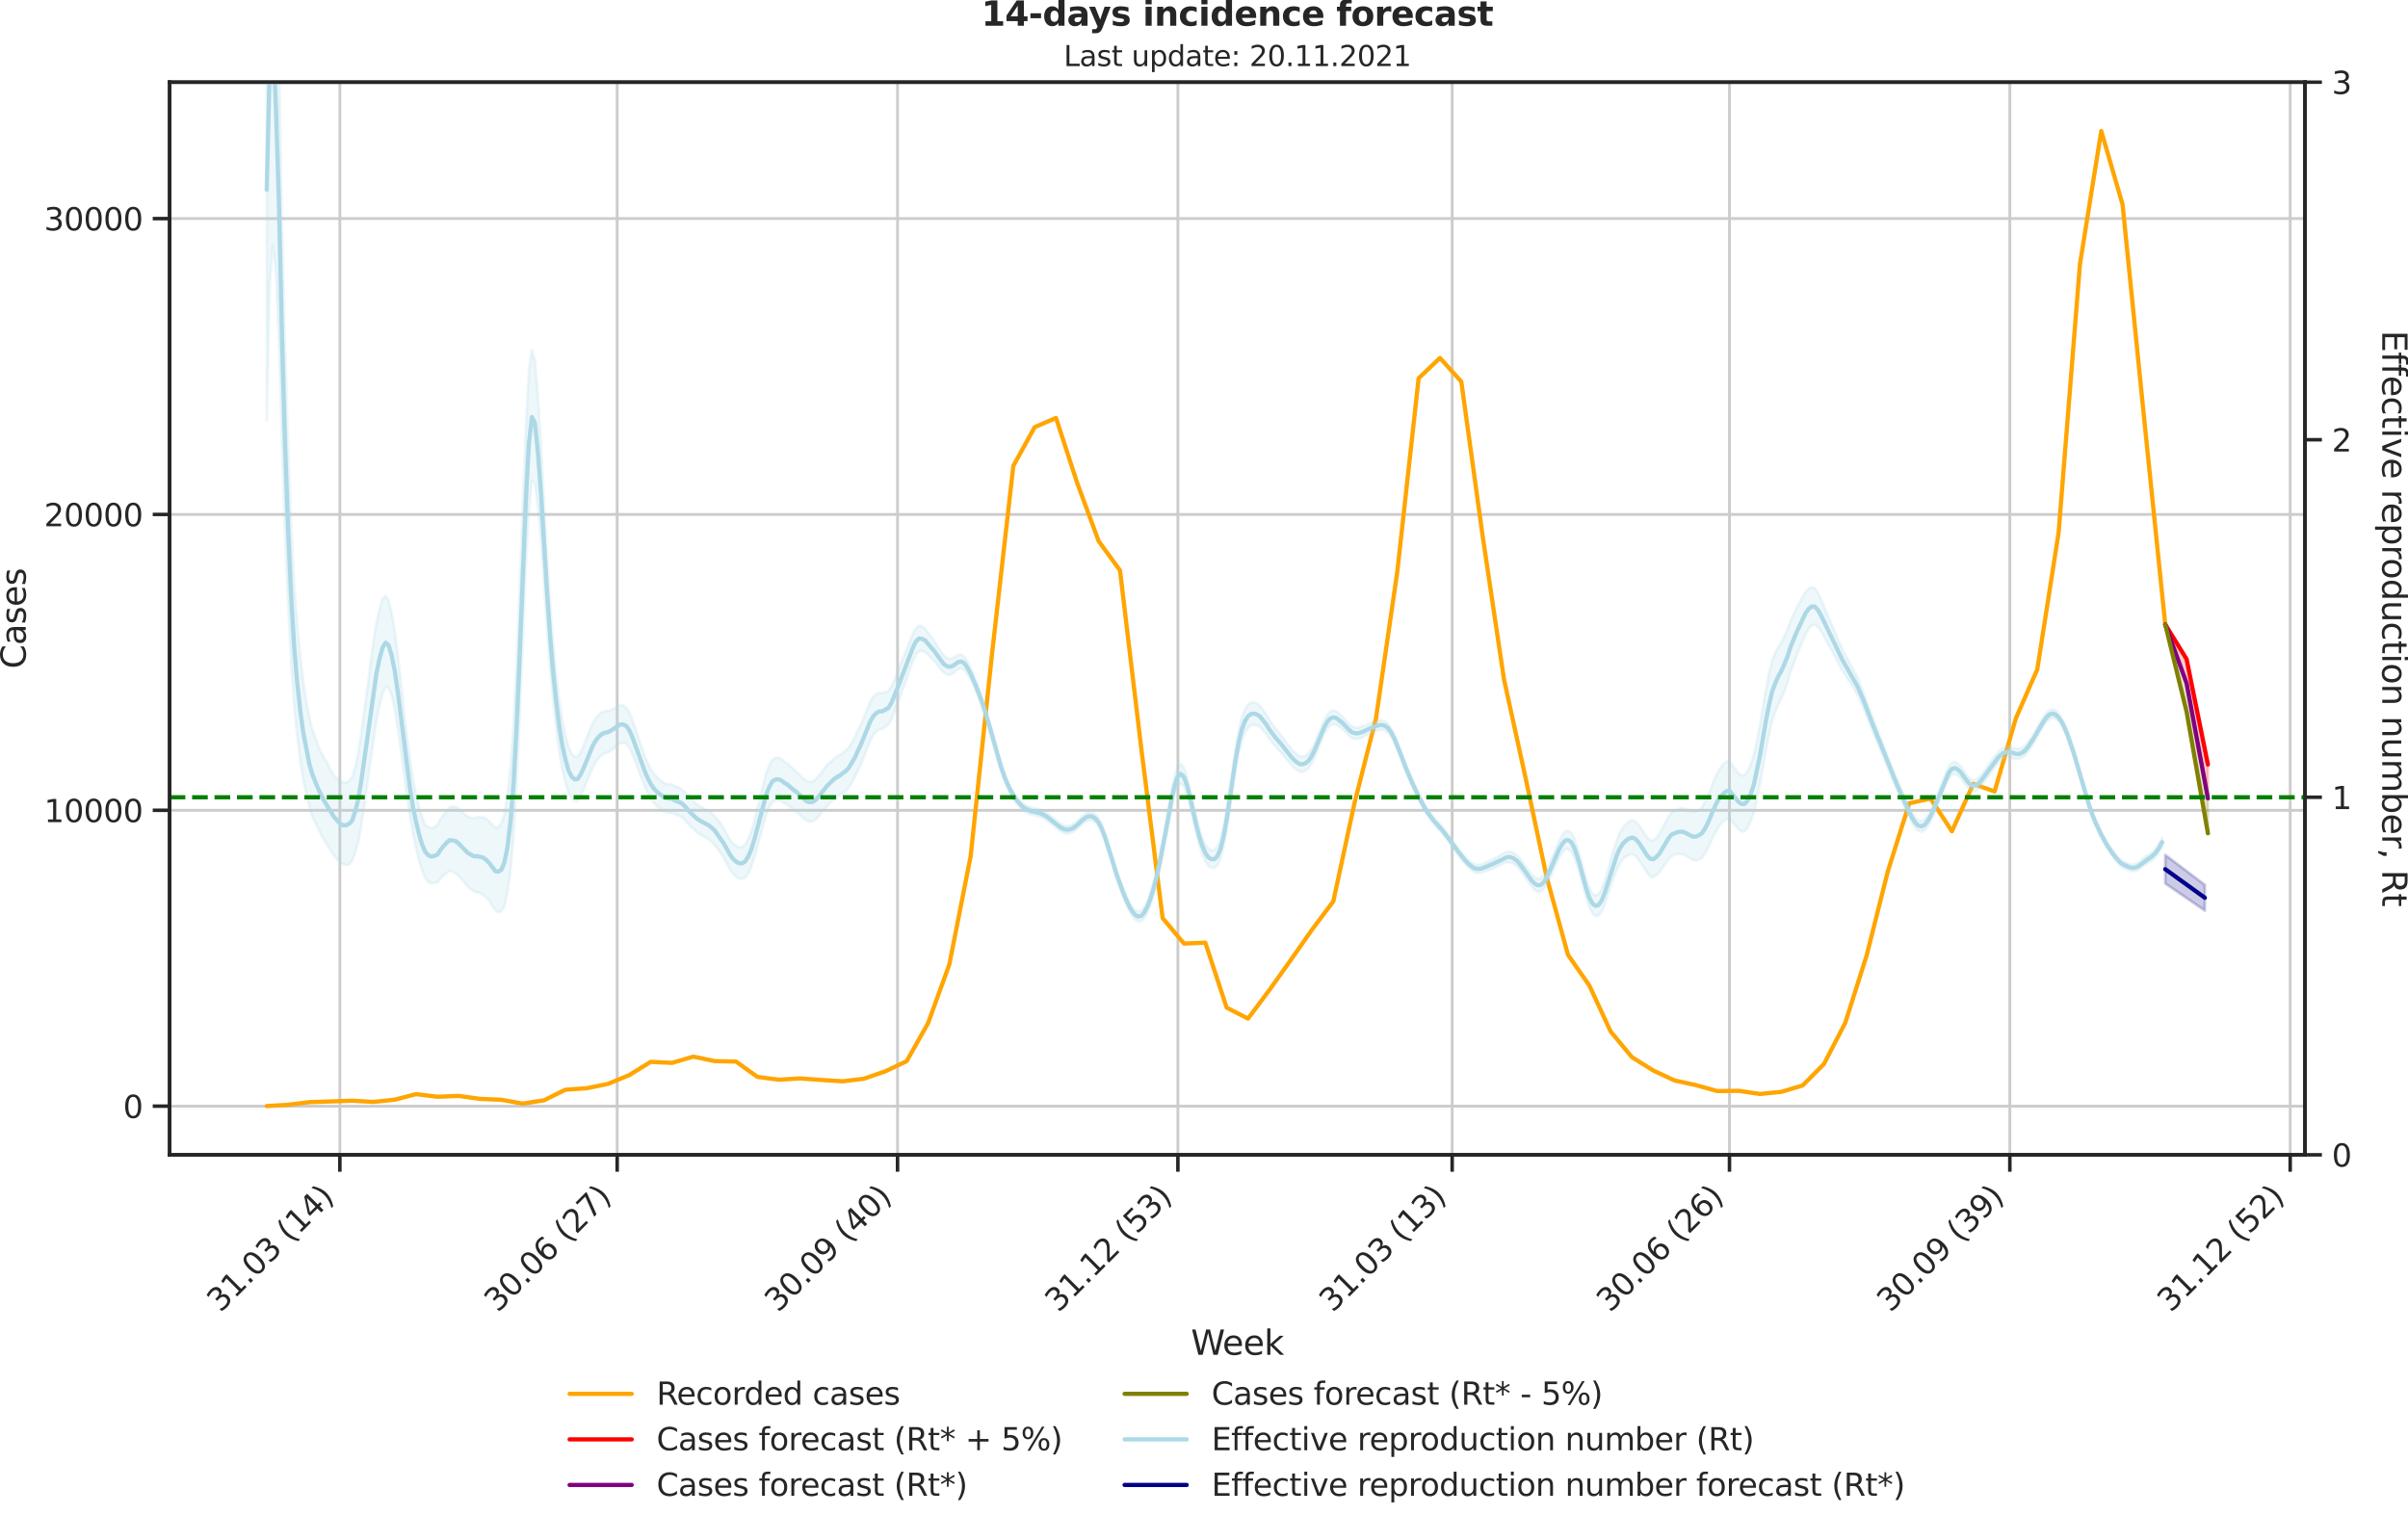 <?xml version="1.0" encoding="utf-8" standalone="no"?>
<!DOCTYPE svg PUBLIC "-//W3C//DTD SVG 1.1//EN"
  "http://www.w3.org/Graphics/SVG/1.1/DTD/svg11.dtd">
<svg height="536.657pt" version="1.1" viewBox="0 0 853.09 536.657" width="853.09pt" xmlns="http://www.w3.org/2000/svg" xmlns:xlink="http://www.w3.org/1999/xlink">
 <defs>
  <style type="text/css">*{stroke-linecap:butt;stroke-linejoin:round;}</style>
 </defs>
 <g id="figure_1">
  <g id="patch_1">
   <path d="M 0 536.657 
L 853.09 536.657 
L 853.09 0 
L 0 0 
z
" style="fill:none;"/>
  </g>
  <g id="axes_1">
   <g id="patch_2">
    <path d="M 60.108 409.147 
L 816.591 409.147 
L 816.591 29.118 
L 60.108 29.118 
z
" style="fill:none;"/>
   </g>
   <g id="matplotlib.axis_1">
    <g id="xtick_1">
     <g id="line2d_1">
      <path clip-path="url(#p8f03be1cce)" d="M 120.404 409.147 
L 120.404 29.118 
" style="fill:none;stroke:#cccccc;stroke-linecap:round;"/>
     </g>
     <g id="line2d_2">
      <defs>
       <path d="M 0 0 
L 0 6 
" id="mb60a4bcf6a" style="stroke:#262626;stroke-width:1.25;"/>
      </defs>
      <g>
       <use style="fill:#262626;stroke:#262626;stroke-width:1.25;" x="120.404" xlink:href="#mb60a4bcf6a" y="409.147"/>
      </g>
     </g>
     <g id="text_1">
      <!-- 31.03 (14) -->
      <g style="fill:#262626;" transform="translate(78.08 465.264)rotate(-45)scale(0.11 -0.11)">
       <defs>
        <path d="M 2597 2516 
Q 3050 2419 3304 2112 
Q 3559 1806 3559 1356 
Q 3559 666 3084 287 
Q 2609 -91 1734 -91 
Q 1441 -91 1130 -33 
Q 819 25 488 141 
L 488 750 
Q 750 597 1062 519 
Q 1375 441 1716 441 
Q 2309 441 2620 675 
Q 2931 909 2931 1356 
Q 2931 1769 2642 2001 
Q 2353 2234 1838 2234 
L 1294 2234 
L 1294 2753 
L 1863 2753 
Q 2328 2753 2575 2939 
Q 2822 3125 2822 3475 
Q 2822 3834 2567 4026 
Q 2313 4219 1838 4219 
Q 1578 4219 1281 4162 
Q 984 4106 628 3988 
L 628 4550 
Q 988 4650 1302 4700 
Q 1616 4750 1894 4750 
Q 2613 4750 3031 4423 
Q 3450 4097 3450 3541 
Q 3450 3153 3228 2886 
Q 3006 2619 2597 2516 
z
" id="DejaVuSans-33" transform="scale(0.016)"/>
        <path d="M 794 531 
L 1825 531 
L 1825 4091 
L 703 3866 
L 703 4441 
L 1819 4666 
L 2450 4666 
L 2450 531 
L 3481 531 
L 3481 0 
L 794 0 
L 794 531 
z
" id="DejaVuSans-31" transform="scale(0.016)"/>
        <path d="M 684 794 
L 1344 794 
L 1344 0 
L 684 0 
L 684 794 
z
" id="DejaVuSans-2e" transform="scale(0.016)"/>
        <path d="M 2034 4250 
Q 1547 4250 1301 3770 
Q 1056 3291 1056 2328 
Q 1056 1369 1301 889 
Q 1547 409 2034 409 
Q 2525 409 2770 889 
Q 3016 1369 3016 2328 
Q 3016 3291 2770 3770 
Q 2525 4250 2034 4250 
z
M 2034 4750 
Q 2819 4750 3233 4129 
Q 3647 3509 3647 2328 
Q 3647 1150 3233 529 
Q 2819 -91 2034 -91 
Q 1250 -91 836 529 
Q 422 1150 422 2328 
Q 422 3509 836 4129 
Q 1250 4750 2034 4750 
z
" id="DejaVuSans-30" transform="scale(0.016)"/>
        <path id="DejaVuSans-20" transform="scale(0.016)"/>
        <path d="M 1984 4856 
Q 1566 4138 1362 3434 
Q 1159 2731 1159 2009 
Q 1159 1288 1364 580 
Q 1569 -128 1984 -844 
L 1484 -844 
Q 1016 -109 783 600 
Q 550 1309 550 2009 
Q 550 2706 781 3412 
Q 1013 4119 1484 4856 
L 1984 4856 
z
" id="DejaVuSans-28" transform="scale(0.016)"/>
        <path d="M 2419 4116 
L 825 1625 
L 2419 1625 
L 2419 4116 
z
M 2253 4666 
L 3047 4666 
L 3047 1625 
L 3713 1625 
L 3713 1100 
L 3047 1100 
L 3047 0 
L 2419 0 
L 2419 1100 
L 313 1100 
L 313 1709 
L 2253 4666 
z
" id="DejaVuSans-34" transform="scale(0.016)"/>
        <path d="M 513 4856 
L 1013 4856 
Q 1481 4119 1714 3412 
Q 1947 2706 1947 2009 
Q 1947 1309 1714 600 
Q 1481 -109 1013 -844 
L 513 -844 
Q 928 -128 1133 580 
Q 1338 1288 1338 2009 
Q 1338 2731 1133 3434 
Q 928 4138 513 4856 
z
" id="DejaVuSans-29" transform="scale(0.016)"/>
       </defs>
       <use xlink:href="#DejaVuSans-33"/>
       <use x="63.623" xlink:href="#DejaVuSans-31"/>
       <use x="127.246" xlink:href="#DejaVuSans-2e"/>
       <use x="159.033" xlink:href="#DejaVuSans-30"/>
       <use x="222.656" xlink:href="#DejaVuSans-33"/>
       <use x="286.279" xlink:href="#DejaVuSans-20"/>
       <use x="318.066" xlink:href="#DejaVuSans-28"/>
       <use x="357.08" xlink:href="#DejaVuSans-31"/>
       <use x="420.703" xlink:href="#DejaVuSans-34"/>
       <use x="484.326" xlink:href="#DejaVuSans-29"/>
      </g>
     </g>
    </g>
    <g id="xtick_2">
     <g id="line2d_3">
      <path clip-path="url(#p8f03be1cce)" d="M 218.648 409.147 
L 218.648 29.118 
" style="fill:none;stroke:#cccccc;stroke-linecap:round;"/>
     </g>
     <g id="line2d_4">
      <g>
       <use style="fill:#262626;stroke:#262626;stroke-width:1.25;" x="218.648" xlink:href="#mb60a4bcf6a" y="409.147"/>
      </g>
     </g>
     <g id="text_2">
      <!-- 30.06 (27) -->
      <g style="fill:#262626;" transform="translate(176.324 465.264)rotate(-45)scale(0.11 -0.11)">
       <defs>
        <path d="M 2113 2584 
Q 1688 2584 1439 2293 
Q 1191 2003 1191 1497 
Q 1191 994 1439 701 
Q 1688 409 2113 409 
Q 2538 409 2786 701 
Q 3034 994 3034 1497 
Q 3034 2003 2786 2293 
Q 2538 2584 2113 2584 
z
M 3366 4563 
L 3366 3988 
Q 3128 4100 2886 4159 
Q 2644 4219 2406 4219 
Q 1781 4219 1451 3797 
Q 1122 3375 1075 2522 
Q 1259 2794 1537 2939 
Q 1816 3084 2150 3084 
Q 2853 3084 3261 2657 
Q 3669 2231 3669 1497 
Q 3669 778 3244 343 
Q 2819 -91 2113 -91 
Q 1303 -91 875 529 
Q 447 1150 447 2328 
Q 447 3434 972 4092 
Q 1497 4750 2381 4750 
Q 2619 4750 2861 4703 
Q 3103 4656 3366 4563 
z
" id="DejaVuSans-36" transform="scale(0.016)"/>
        <path d="M 1228 531 
L 3431 531 
L 3431 0 
L 469 0 
L 469 531 
Q 828 903 1448 1529 
Q 2069 2156 2228 2338 
Q 2531 2678 2651 2914 
Q 2772 3150 2772 3378 
Q 2772 3750 2511 3984 
Q 2250 4219 1831 4219 
Q 1534 4219 1204 4116 
Q 875 4013 500 3803 
L 500 4441 
Q 881 4594 1212 4672 
Q 1544 4750 1819 4750 
Q 2544 4750 2975 4387 
Q 3406 4025 3406 3419 
Q 3406 3131 3298 2873 
Q 3191 2616 2906 2266 
Q 2828 2175 2409 1742 
Q 1991 1309 1228 531 
z
" id="DejaVuSans-32" transform="scale(0.016)"/>
        <path d="M 525 4666 
L 3525 4666 
L 3525 4397 
L 1831 0 
L 1172 0 
L 2766 4134 
L 525 4134 
L 525 4666 
z
" id="DejaVuSans-37" transform="scale(0.016)"/>
       </defs>
       <use xlink:href="#DejaVuSans-33"/>
       <use x="63.623" xlink:href="#DejaVuSans-30"/>
       <use x="127.246" xlink:href="#DejaVuSans-2e"/>
       <use x="159.033" xlink:href="#DejaVuSans-30"/>
       <use x="222.656" xlink:href="#DejaVuSans-36"/>
       <use x="286.279" xlink:href="#DejaVuSans-20"/>
       <use x="318.066" xlink:href="#DejaVuSans-28"/>
       <use x="357.08" xlink:href="#DejaVuSans-32"/>
       <use x="420.703" xlink:href="#DejaVuSans-37"/>
       <use x="484.326" xlink:href="#DejaVuSans-29"/>
      </g>
     </g>
    </g>
    <g id="xtick_3">
     <g id="line2d_5">
      <path clip-path="url(#p8f03be1cce)" d="M 317.973 409.147 
L 317.973 29.118 
" style="fill:none;stroke:#cccccc;stroke-linecap:round;"/>
     </g>
     <g id="line2d_6">
      <g>
       <use style="fill:#262626;stroke:#262626;stroke-width:1.25;" x="317.973" xlink:href="#mb60a4bcf6a" y="409.147"/>
      </g>
     </g>
     <g id="text_3">
      <!-- 30.09 (40) -->
      <g style="fill:#262626;" transform="translate(275.648 465.264)rotate(-45)scale(0.11 -0.11)">
       <defs>
        <path d="M 703 97 
L 703 672 
Q 941 559 1184 500 
Q 1428 441 1663 441 
Q 2288 441 2617 861 
Q 2947 1281 2994 2138 
Q 2813 1869 2534 1725 
Q 2256 1581 1919 1581 
Q 1219 1581 811 2004 
Q 403 2428 403 3163 
Q 403 3881 828 4315 
Q 1253 4750 1959 4750 
Q 2769 4750 3195 4129 
Q 3622 3509 3622 2328 
Q 3622 1225 3098 567 
Q 2575 -91 1691 -91 
Q 1453 -91 1209 -44 
Q 966 3 703 97 
z
M 1959 2075 
Q 2384 2075 2632 2365 
Q 2881 2656 2881 3163 
Q 2881 3666 2632 3958 
Q 2384 4250 1959 4250 
Q 1534 4250 1286 3958 
Q 1038 3666 1038 3163 
Q 1038 2656 1286 2365 
Q 1534 2075 1959 2075 
z
" id="DejaVuSans-39" transform="scale(0.016)"/>
       </defs>
       <use xlink:href="#DejaVuSans-33"/>
       <use x="63.623" xlink:href="#DejaVuSans-30"/>
       <use x="127.246" xlink:href="#DejaVuSans-2e"/>
       <use x="159.033" xlink:href="#DejaVuSans-30"/>
       <use x="222.656" xlink:href="#DejaVuSans-39"/>
       <use x="286.279" xlink:href="#DejaVuSans-20"/>
       <use x="318.066" xlink:href="#DejaVuSans-28"/>
       <use x="357.08" xlink:href="#DejaVuSans-34"/>
       <use x="420.703" xlink:href="#DejaVuSans-30"/>
       <use x="484.326" xlink:href="#DejaVuSans-29"/>
      </g>
     </g>
    </g>
    <g id="xtick_4">
     <g id="line2d_7">
      <path clip-path="url(#p8f03be1cce)" d="M 417.297 409.147 
L 417.297 29.118 
" style="fill:none;stroke:#cccccc;stroke-linecap:round;"/>
     </g>
     <g id="line2d_8">
      <g>
       <use style="fill:#262626;stroke:#262626;stroke-width:1.25;" x="417.297" xlink:href="#mb60a4bcf6a" y="409.147"/>
      </g>
     </g>
     <g id="text_4">
      <!-- 31.12 (53) -->
      <g style="fill:#262626;" transform="translate(374.973 465.264)rotate(-45)scale(0.11 -0.11)">
       <defs>
        <path d="M 691 4666 
L 3169 4666 
L 3169 4134 
L 1269 4134 
L 1269 2991 
Q 1406 3038 1543 3061 
Q 1681 3084 1819 3084 
Q 2600 3084 3056 2656 
Q 3513 2228 3513 1497 
Q 3513 744 3044 326 
Q 2575 -91 1722 -91 
Q 1428 -91 1123 -41 
Q 819 9 494 109 
L 494 744 
Q 775 591 1075 516 
Q 1375 441 1709 441 
Q 2250 441 2565 725 
Q 2881 1009 2881 1497 
Q 2881 1984 2565 2268 
Q 2250 2553 1709 2553 
Q 1456 2553 1204 2497 
Q 953 2441 691 2322 
L 691 4666 
z
" id="DejaVuSans-35" transform="scale(0.016)"/>
       </defs>
       <use xlink:href="#DejaVuSans-33"/>
       <use x="63.623" xlink:href="#DejaVuSans-31"/>
       <use x="127.246" xlink:href="#DejaVuSans-2e"/>
       <use x="159.033" xlink:href="#DejaVuSans-31"/>
       <use x="222.656" xlink:href="#DejaVuSans-32"/>
       <use x="286.279" xlink:href="#DejaVuSans-20"/>
       <use x="318.066" xlink:href="#DejaVuSans-28"/>
       <use x="357.08" xlink:href="#DejaVuSans-35"/>
       <use x="420.703" xlink:href="#DejaVuSans-33"/>
       <use x="484.326" xlink:href="#DejaVuSans-29"/>
      </g>
     </g>
    </g>
    <g id="xtick_5">
     <g id="line2d_9">
      <path clip-path="url(#p8f03be1cce)" d="M 514.462 409.147 
L 514.462 29.118 
" style="fill:none;stroke:#cccccc;stroke-linecap:round;"/>
     </g>
     <g id="line2d_10">
      <g>
       <use style="fill:#262626;stroke:#262626;stroke-width:1.25;" x="514.462" xlink:href="#mb60a4bcf6a" y="409.147"/>
      </g>
     </g>
     <g id="text_5">
      <!-- 31.03 (13) -->
      <g style="fill:#262626;" transform="translate(472.138 465.264)rotate(-45)scale(0.11 -0.11)">
       <use xlink:href="#DejaVuSans-33"/>
       <use x="63.623" xlink:href="#DejaVuSans-31"/>
       <use x="127.246" xlink:href="#DejaVuSans-2e"/>
       <use x="159.033" xlink:href="#DejaVuSans-30"/>
       <use x="222.656" xlink:href="#DejaVuSans-33"/>
       <use x="286.279" xlink:href="#DejaVuSans-20"/>
       <use x="318.066" xlink:href="#DejaVuSans-28"/>
       <use x="357.08" xlink:href="#DejaVuSans-31"/>
       <use x="420.703" xlink:href="#DejaVuSans-33"/>
       <use x="484.326" xlink:href="#DejaVuSans-29"/>
      </g>
     </g>
    </g>
    <g id="xtick_6">
     <g id="line2d_11">
      <path clip-path="url(#p8f03be1cce)" d="M 612.706 409.147 
L 612.706 29.118 
" style="fill:none;stroke:#cccccc;stroke-linecap:round;"/>
     </g>
     <g id="line2d_12">
      <g>
       <use style="fill:#262626;stroke:#262626;stroke-width:1.25;" x="612.706" xlink:href="#mb60a4bcf6a" y="409.147"/>
      </g>
     </g>
     <g id="text_6">
      <!-- 30.06 (26) -->
      <g style="fill:#262626;" transform="translate(570.382 465.264)rotate(-45)scale(0.11 -0.11)">
       <use xlink:href="#DejaVuSans-33"/>
       <use x="63.623" xlink:href="#DejaVuSans-30"/>
       <use x="127.246" xlink:href="#DejaVuSans-2e"/>
       <use x="159.033" xlink:href="#DejaVuSans-30"/>
       <use x="222.656" xlink:href="#DejaVuSans-36"/>
       <use x="286.279" xlink:href="#DejaVuSans-20"/>
       <use x="318.066" xlink:href="#DejaVuSans-28"/>
       <use x="357.08" xlink:href="#DejaVuSans-32"/>
       <use x="420.703" xlink:href="#DejaVuSans-36"/>
       <use x="484.326" xlink:href="#DejaVuSans-29"/>
      </g>
     </g>
    </g>
    <g id="xtick_7">
     <g id="line2d_13">
      <path clip-path="url(#p8f03be1cce)" d="M 712.031 409.147 
L 712.031 29.118 
" style="fill:none;stroke:#cccccc;stroke-linecap:round;"/>
     </g>
     <g id="line2d_14">
      <g>
       <use style="fill:#262626;stroke:#262626;stroke-width:1.25;" x="712.031" xlink:href="#mb60a4bcf6a" y="409.147"/>
      </g>
     </g>
     <g id="text_7">
      <!-- 30.09 (39) -->
      <g style="fill:#262626;" transform="translate(669.706 465.264)rotate(-45)scale(0.11 -0.11)">
       <use xlink:href="#DejaVuSans-33"/>
       <use x="63.623" xlink:href="#DejaVuSans-30"/>
       <use x="127.246" xlink:href="#DejaVuSans-2e"/>
       <use x="159.033" xlink:href="#DejaVuSans-30"/>
       <use x="222.656" xlink:href="#DejaVuSans-39"/>
       <use x="286.279" xlink:href="#DejaVuSans-20"/>
       <use x="318.066" xlink:href="#DejaVuSans-28"/>
       <use x="357.08" xlink:href="#DejaVuSans-33"/>
       <use x="420.703" xlink:href="#DejaVuSans-39"/>
       <use x="484.326" xlink:href="#DejaVuSans-29"/>
      </g>
     </g>
    </g>
    <g id="xtick_8">
     <g id="line2d_15">
      <path clip-path="url(#p8f03be1cce)" d="M 811.355 409.147 
L 811.355 29.118 
" style="fill:none;stroke:#cccccc;stroke-linecap:round;"/>
     </g>
     <g id="line2d_16">
      <g>
       <use style="fill:#262626;stroke:#262626;stroke-width:1.25;" x="811.355" xlink:href="#mb60a4bcf6a" y="409.147"/>
      </g>
     </g>
     <g id="text_8">
      <!-- 31.12 (52) -->
      <g style="fill:#262626;" transform="translate(769.031 465.264)rotate(-45)scale(0.11 -0.11)">
       <use xlink:href="#DejaVuSans-33"/>
       <use x="63.623" xlink:href="#DejaVuSans-31"/>
       <use x="127.246" xlink:href="#DejaVuSans-2e"/>
       <use x="159.033" xlink:href="#DejaVuSans-31"/>
       <use x="222.656" xlink:href="#DejaVuSans-32"/>
       <use x="286.279" xlink:href="#DejaVuSans-20"/>
       <use x="318.066" xlink:href="#DejaVuSans-28"/>
       <use x="357.08" xlink:href="#DejaVuSans-35"/>
       <use x="420.703" xlink:href="#DejaVuSans-32"/>
       <use x="484.326" xlink:href="#DejaVuSans-29"/>
      </g>
     </g>
    </g>
    <g id="text_9">
     <!-- Week -->
     <g style="fill:#262626;" transform="translate(421.911 479.999)scale(0.12 -0.12)">
      <defs>
       <path d="M 213 4666 
L 850 4666 
L 1831 722 
L 2809 4666 
L 3519 4666 
L 4500 722 
L 5478 4666 
L 6119 4666 
L 4947 0 
L 4153 0 
L 3169 4050 
L 2175 0 
L 1381 0 
L 213 4666 
z
" id="DejaVuSans-57" transform="scale(0.016)"/>
       <path d="M 3597 1894 
L 3597 1613 
L 953 1613 
Q 991 1019 1311 708 
Q 1631 397 2203 397 
Q 2534 397 2845 478 
Q 3156 559 3463 722 
L 3463 178 
Q 3153 47 2828 -22 
Q 2503 -91 2169 -91 
Q 1331 -91 842 396 
Q 353 884 353 1716 
Q 353 2575 817 3079 
Q 1281 3584 2069 3584 
Q 2775 3584 3186 3129 
Q 3597 2675 3597 1894 
z
M 3022 2063 
Q 3016 2534 2758 2815 
Q 2500 3097 2075 3097 
Q 1594 3097 1305 2825 
Q 1016 2553 972 2059 
L 3022 2063 
z
" id="DejaVuSans-65" transform="scale(0.016)"/>
       <path d="M 581 4863 
L 1159 4863 
L 1159 1991 
L 2875 3500 
L 3609 3500 
L 1753 1863 
L 3688 0 
L 2938 0 
L 1159 1709 
L 1159 0 
L 581 0 
L 581 4863 
z
" id="DejaVuSans-6b" transform="scale(0.016)"/>
      </defs>
      <use xlink:href="#DejaVuSans-57"/>
      <use x="93.002" xlink:href="#DejaVuSans-65"/>
      <use x="154.525" xlink:href="#DejaVuSans-65"/>
      <use x="216.049" xlink:href="#DejaVuSans-6b"/>
     </g>
    </g>
   </g>
   <g id="matplotlib.axis_2">
    <g id="ytick_1">
     <g id="line2d_17">
      <path clip-path="url(#p8f03be1cce)" d="M 60.108 391.915 
L 816.591 391.915 
" style="fill:none;stroke:#cccccc;stroke-linecap:round;"/>
     </g>
     <g id="line2d_18">
      <defs>
       <path d="M 0 0 
L -6 0 
" id="m72740e7cef" style="stroke:#262626;stroke-width:1.25;"/>
      </defs>
      <g>
       <use style="fill:#262626;stroke:#262626;stroke-width:1.25;" x="60.108" xlink:href="#m72740e7cef" y="391.915"/>
      </g>
     </g>
     <g id="text_10">
      <!-- 0 -->
      <g style="fill:#262626;" transform="translate(43.609 396.094)scale(0.11 -0.11)">
       <use xlink:href="#DejaVuSans-30"/>
      </g>
     </g>
    </g>
    <g id="ytick_2">
     <g id="line2d_19">
      <path clip-path="url(#p8f03be1cce)" d="M 60.108 287.09 
L 816.591 287.09 
" style="fill:none;stroke:#cccccc;stroke-linecap:round;"/>
     </g>
     <g id="line2d_20">
      <g>
       <use style="fill:#262626;stroke:#262626;stroke-width:1.25;" x="60.108" xlink:href="#m72740e7cef" y="287.09"/>
      </g>
     </g>
     <g id="text_11">
      <!-- 10000 -->
      <g style="fill:#262626;" transform="translate(15.614 291.269)scale(0.11 -0.11)">
       <use xlink:href="#DejaVuSans-31"/>
       <use x="63.623" xlink:href="#DejaVuSans-30"/>
       <use x="127.246" xlink:href="#DejaVuSans-30"/>
       <use x="190.869" xlink:href="#DejaVuSans-30"/>
       <use x="254.492" xlink:href="#DejaVuSans-30"/>
      </g>
     </g>
    </g>
    <g id="ytick_3">
     <g id="line2d_21">
      <path clip-path="url(#p8f03be1cce)" d="M 60.108 182.266 
L 816.591 182.266 
" style="fill:none;stroke:#cccccc;stroke-linecap:round;"/>
     </g>
     <g id="line2d_22">
      <g>
       <use style="fill:#262626;stroke:#262626;stroke-width:1.25;" x="60.108" xlink:href="#m72740e7cef" y="182.266"/>
      </g>
     </g>
     <g id="text_12">
      <!-- 20000 -->
      <g style="fill:#262626;" transform="translate(15.614 186.445)scale(0.11 -0.11)">
       <use xlink:href="#DejaVuSans-32"/>
       <use x="63.623" xlink:href="#DejaVuSans-30"/>
       <use x="127.246" xlink:href="#DejaVuSans-30"/>
       <use x="190.869" xlink:href="#DejaVuSans-30"/>
       <use x="254.492" xlink:href="#DejaVuSans-30"/>
      </g>
     </g>
    </g>
    <g id="ytick_4">
     <g id="line2d_23">
      <path clip-path="url(#p8f03be1cce)" d="M 60.108 77.441 
L 816.591 77.441 
" style="fill:none;stroke:#cccccc;stroke-linecap:round;"/>
     </g>
     <g id="line2d_24">
      <g>
       <use style="fill:#262626;stroke:#262626;stroke-width:1.25;" x="60.108" xlink:href="#m72740e7cef" y="77.441"/>
      </g>
     </g>
     <g id="text_13">
      <!-- 30000 -->
      <g style="fill:#262626;" transform="translate(15.614 81.62)scale(0.11 -0.11)">
       <use xlink:href="#DejaVuSans-33"/>
       <use x="63.623" xlink:href="#DejaVuSans-30"/>
       <use x="127.246" xlink:href="#DejaVuSans-30"/>
       <use x="190.869" xlink:href="#DejaVuSans-30"/>
       <use x="254.492" xlink:href="#DejaVuSans-30"/>
      </g>
     </g>
    </g>
    <g id="text_14">
     <!-- Cases -->
     <g style="fill:#262626;" transform="translate(9.118 236.942)rotate(-90)scale(0.12 -0.12)">
      <defs>
       <path d="M 4122 4306 
L 4122 3641 
Q 3803 3938 3442 4084 
Q 3081 4231 2675 4231 
Q 1875 4231 1450 3742 
Q 1025 3253 1025 2328 
Q 1025 1406 1450 917 
Q 1875 428 2675 428 
Q 3081 428 3442 575 
Q 3803 722 4122 1019 
L 4122 359 
Q 3791 134 3420 21 
Q 3050 -91 2638 -91 
Q 1578 -91 968 557 
Q 359 1206 359 2328 
Q 359 3453 968 4101 
Q 1578 4750 2638 4750 
Q 3056 4750 3426 4639 
Q 3797 4528 4122 4306 
z
" id="DejaVuSans-43" transform="scale(0.016)"/>
       <path d="M 2194 1759 
Q 1497 1759 1228 1600 
Q 959 1441 959 1056 
Q 959 750 1161 570 
Q 1363 391 1709 391 
Q 2188 391 2477 730 
Q 2766 1069 2766 1631 
L 2766 1759 
L 2194 1759 
z
M 3341 1997 
L 3341 0 
L 2766 0 
L 2766 531 
Q 2569 213 2275 61 
Q 1981 -91 1556 -91 
Q 1019 -91 701 211 
Q 384 513 384 1019 
Q 384 1609 779 1909 
Q 1175 2209 1959 2209 
L 2766 2209 
L 2766 2266 
Q 2766 2663 2505 2880 
Q 2244 3097 1772 3097 
Q 1472 3097 1187 3025 
Q 903 2953 641 2809 
L 641 3341 
Q 956 3463 1253 3523 
Q 1550 3584 1831 3584 
Q 2591 3584 2966 3190 
Q 3341 2797 3341 1997 
z
" id="DejaVuSans-61" transform="scale(0.016)"/>
       <path d="M 2834 3397 
L 2834 2853 
Q 2591 2978 2328 3040 
Q 2066 3103 1784 3103 
Q 1356 3103 1142 2972 
Q 928 2841 928 2578 
Q 928 2378 1081 2264 
Q 1234 2150 1697 2047 
L 1894 2003 
Q 2506 1872 2764 1633 
Q 3022 1394 3022 966 
Q 3022 478 2636 193 
Q 2250 -91 1575 -91 
Q 1294 -91 989 -36 
Q 684 19 347 128 
L 347 722 
Q 666 556 975 473 
Q 1284 391 1588 391 
Q 1994 391 2212 530 
Q 2431 669 2431 922 
Q 2431 1156 2273 1281 
Q 2116 1406 1581 1522 
L 1381 1569 
Q 847 1681 609 1914 
Q 372 2147 372 2553 
Q 372 3047 722 3315 
Q 1072 3584 1716 3584 
Q 2034 3584 2315 3537 
Q 2597 3491 2834 3397 
z
" id="DejaVuSans-73" transform="scale(0.016)"/>
      </defs>
      <use xlink:href="#DejaVuSans-43"/>
      <use x="69.824" xlink:href="#DejaVuSans-61"/>
      <use x="131.104" xlink:href="#DejaVuSans-73"/>
      <use x="183.203" xlink:href="#DejaVuSans-65"/>
      <use x="244.727" xlink:href="#DejaVuSans-73"/>
     </g>
    </g>
   </g>
   <g id="PolyCollection_1">
    <defs>
     <path d="M 767.091 -315.407 
L 767.091 -315.407 
L 774.648 -303.132 
L 782.205 -265.79 
L 782.205 -253.805 
L 782.205 -253.805 
L 774.648 -294.599 
L 767.091 -315.407 
z
" id="me60ac96177" style="stroke:#ff0000;stroke-opacity:0.2;"/>
    </defs>
    <g clip-path="url(#p8f03be1cce)">
     <use style="fill:#ff0000;fill-opacity:0.2;stroke:#ff0000;stroke-opacity:0.2;" x="0" xlink:href="#me60ac96177" y="536.657"/>
    </g>
   </g>
   <g id="PolyCollection_2">
    <defs>
     <path d="M 767.091 -315.407 
L 767.091 -315.407 
L 774.648 -294.599 
L 782.205 -253.805 
L 782.205 -241.429 
L 782.205 -241.429 
L 774.648 -284.515 
L 767.091 -315.407 
z
" id="m2b6b4ec995" style="stroke:#808000;stroke-opacity:0.2;"/>
    </defs>
    <g clip-path="url(#p8f03be1cce)">
     <use style="fill:#808000;fill-opacity:0.2;stroke:#808000;stroke-opacity:0.2;" x="0" xlink:href="#m2b6b4ec995" y="536.657"/>
    </g>
   </g>
   <g id="line2d_25">
    <path clip-path="url(#p8f03be1cce)" d="M 94.493 391.873 
L 102.05 391.422 
L 109.608 390.489 
L 117.165 390.248 
L 124.722 389.975 
L 132.28 390.405 
L 139.837 389.619 
L 147.394 387.659 
L 154.951 388.581 
L 162.509 388.277 
L 170.066 389.336 
L 177.623 389.651 
L 185.18 391.013 
L 192.738 389.839 
L 200.295 386.097 
L 207.852 385.562 
L 215.41 384.021 
L 222.967 380.887 
L 230.524 376.212 
L 238.081 376.579 
L 245.639 374.367 
L 253.196 375.939 
L 260.753 376.118 
L 268.311 381.537 
L 275.868 382.543 
L 283.425 382.093 
L 290.982 382.627 
L 298.54 383.099 
L 306.097 382.187 
L 313.654 379.566 
L 321.211 375.971 
L 328.769 362.553 
L 336.326 341.714 
L 343.883 303.296 
L 351.441 231.722 
L 358.998 165.064 
L 366.555 151.342 
L 374.112 148.072 
L 381.67 171.259 
L 389.227 191.731 
L 396.784 202.098 
L 404.341 265.318 
L 411.899 325.299 
L 419.456 334.303 
L 427.013 333.989 
L 434.571 357.008 
L 442.128 360.887 
L 449.685 350.803 
L 457.242 340.194 
L 464.8 329.397 
L 472.357 319.345 
L 479.914 284.291 
L 487.472 254.542 
L 495.029 202.528 
L 502.586 134.025 
L 510.143 126.814 
L 517.701 135.21 
L 525.258 189.897 
L 532.815 240.632 
L 540.372 275.172 
L 547.93 310.718 
L 555.487 338.297 
L 563.044 349.146 
L 570.602 365.457 
L 578.159 374.556 
L 585.716 379.283 
L 593.273 382.816 
L 600.831 384.462 
L 608.388 386.569 
L 615.945 386.474 
L 623.503 387.596 
L 631.06 386.841 
L 638.617 384.588 
L 646.174 376.977 
L 653.732 362.365 
L 661.289 338.57 
L 668.846 308.59 
L 676.403 284.606 
L 683.961 282.929 
L 691.518 294.533 
L 699.075 277.729 
L 706.633 280.413 
L 714.19 254.427 
L 721.747 237.194 
L 729.304 188.786 
L 736.862 93.647 
L 744.419 46.392 
L 751.976 72.504 
L 759.534 147.537 
L 767.091 221.25 
" style="fill:none;stroke:#ffa500;stroke-linecap:round;stroke-width:1.5;"/>
   </g>
   <g id="line2d_26">
    <path clip-path="url(#p8f03be1cce)" d="M 767.091 221.25 
L 774.648 233.525 
L 782.205 270.867 
" style="fill:none;stroke:#ff0000;stroke-linecap:round;stroke-width:1.5;"/>
   </g>
   <g id="line2d_27">
    <path clip-path="url(#p8f03be1cce)" d="M 767.091 221.25 
L 774.648 242.058 
L 782.205 282.852 
" style="fill:none;stroke:#800080;stroke-linecap:round;stroke-width:1.5;"/>
   </g>
   <g id="line2d_28">
    <path clip-path="url(#p8f03be1cce)" d="M 767.091 221.25 
L 774.648 252.142 
L 782.205 295.228 
" style="fill:none;stroke:#808000;stroke-linecap:round;stroke-width:1.5;"/>
   </g>
   <g id="patch_3">
    <path d="M 60.108 409.147 
L 60.108 29.118 
" style="fill:none;stroke:#262626;stroke-linecap:square;stroke-linejoin:miter;stroke-width:1.25;"/>
   </g>
   <g id="patch_4">
    <path d="M 816.591 409.147 
L 816.591 29.118 
" style="fill:none;stroke:#262626;stroke-linecap:square;stroke-linejoin:miter;stroke-width:1.25;"/>
   </g>
   <g id="patch_5">
    <path d="M 60.108 409.147 
L 816.591 409.147 
" style="fill:none;stroke:#262626;stroke-linecap:square;stroke-linejoin:miter;stroke-width:1.25;"/>
   </g>
   <g id="patch_6">
    <path d="M 60.108 29.118 
L 816.591 29.118 
" style="fill:none;stroke:#262626;stroke-linecap:square;stroke-linejoin:miter;stroke-width:1.25;"/>
   </g>
   <g id="text_15">
    <!-- Last update: 20.11.2021 -->
    <g style="fill:#262626;" transform="translate(376.85 23.418)scale(0.1 -0.1)">
     <defs>
      <path d="M 628 4666 
L 1259 4666 
L 1259 531 
L 3531 531 
L 3531 0 
L 628 0 
L 628 4666 
z
" id="DejaVuSans-4c" transform="scale(0.016)"/>
      <path d="M 1172 4494 
L 1172 3500 
L 2356 3500 
L 2356 3053 
L 1172 3053 
L 1172 1153 
Q 1172 725 1289 603 
Q 1406 481 1766 481 
L 2356 481 
L 2356 0 
L 1766 0 
Q 1100 0 847 248 
Q 594 497 594 1153 
L 594 3053 
L 172 3053 
L 172 3500 
L 594 3500 
L 594 4494 
L 1172 4494 
z
" id="DejaVuSans-74" transform="scale(0.016)"/>
      <path d="M 544 1381 
L 544 3500 
L 1119 3500 
L 1119 1403 
Q 1119 906 1312 657 
Q 1506 409 1894 409 
Q 2359 409 2629 706 
Q 2900 1003 2900 1516 
L 2900 3500 
L 3475 3500 
L 3475 0 
L 2900 0 
L 2900 538 
Q 2691 219 2414 64 
Q 2138 -91 1772 -91 
Q 1169 -91 856 284 
Q 544 659 544 1381 
z
M 1991 3584 
L 1991 3584 
z
" id="DejaVuSans-75" transform="scale(0.016)"/>
      <path d="M 1159 525 
L 1159 -1331 
L 581 -1331 
L 581 3500 
L 1159 3500 
L 1159 2969 
Q 1341 3281 1617 3432 
Q 1894 3584 2278 3584 
Q 2916 3584 3314 3078 
Q 3713 2572 3713 1747 
Q 3713 922 3314 415 
Q 2916 -91 2278 -91 
Q 1894 -91 1617 61 
Q 1341 213 1159 525 
z
M 3116 1747 
Q 3116 2381 2855 2742 
Q 2594 3103 2138 3103 
Q 1681 3103 1420 2742 
Q 1159 2381 1159 1747 
Q 1159 1113 1420 752 
Q 1681 391 2138 391 
Q 2594 391 2855 752 
Q 3116 1113 3116 1747 
z
" id="DejaVuSans-70" transform="scale(0.016)"/>
      <path d="M 2906 2969 
L 2906 4863 
L 3481 4863 
L 3481 0 
L 2906 0 
L 2906 525 
Q 2725 213 2448 61 
Q 2172 -91 1784 -91 
Q 1150 -91 751 415 
Q 353 922 353 1747 
Q 353 2572 751 3078 
Q 1150 3584 1784 3584 
Q 2172 3584 2448 3432 
Q 2725 3281 2906 2969 
z
M 947 1747 
Q 947 1113 1208 752 
Q 1469 391 1925 391 
Q 2381 391 2643 752 
Q 2906 1113 2906 1747 
Q 2906 2381 2643 2742 
Q 2381 3103 1925 3103 
Q 1469 3103 1208 2742 
Q 947 2381 947 1747 
z
" id="DejaVuSans-64" transform="scale(0.016)"/>
      <path d="M 750 794 
L 1409 794 
L 1409 0 
L 750 0 
L 750 794 
z
M 750 3309 
L 1409 3309 
L 1409 2516 
L 750 2516 
L 750 3309 
z
" id="DejaVuSans-3a" transform="scale(0.016)"/>
     </defs>
     <use xlink:href="#DejaVuSans-4c"/>
     <use x="55.713" xlink:href="#DejaVuSans-61"/>
     <use x="116.992" xlink:href="#DejaVuSans-73"/>
     <use x="169.092" xlink:href="#DejaVuSans-74"/>
     <use x="208.301" xlink:href="#DejaVuSans-20"/>
     <use x="240.088" xlink:href="#DejaVuSans-75"/>
     <use x="303.467" xlink:href="#DejaVuSans-70"/>
     <use x="366.943" xlink:href="#DejaVuSans-64"/>
     <use x="430.42" xlink:href="#DejaVuSans-61"/>
     <use x="491.699" xlink:href="#DejaVuSans-74"/>
     <use x="530.908" xlink:href="#DejaVuSans-65"/>
     <use x="592.432" xlink:href="#DejaVuSans-3a"/>
     <use x="626.123" xlink:href="#DejaVuSans-20"/>
     <use x="657.91" xlink:href="#DejaVuSans-32"/>
     <use x="721.533" xlink:href="#DejaVuSans-30"/>
     <use x="785.156" xlink:href="#DejaVuSans-2e"/>
     <use x="816.943" xlink:href="#DejaVuSans-31"/>
     <use x="880.566" xlink:href="#DejaVuSans-31"/>
     <use x="944.189" xlink:href="#DejaVuSans-2e"/>
     <use x="975.977" xlink:href="#DejaVuSans-32"/>
     <use x="1039.6" xlink:href="#DejaVuSans-30"/>
     <use x="1103.223" xlink:href="#DejaVuSans-32"/>
     <use x="1166.846" xlink:href="#DejaVuSans-31"/>
    </g>
   </g>
   <g id="text_16">
    <!-- 14-days incidence forecast -->
    <g style="fill:#262626;" transform="translate(347.685 9.118)scale(0.12 -0.12)">
     <defs>
      <path d="M 750 831 
L 1813 831 
L 1813 3847 
L 722 3622 
L 722 4441 
L 1806 4666 
L 2950 4666 
L 2950 831 
L 4013 831 
L 4013 0 
L 750 0 
L 750 831 
z
" id="DejaVuSans-Bold-31" transform="scale(0.016)"/>
      <path d="M 2356 3675 
L 1038 1722 
L 2356 1722 
L 2356 3675 
z
M 2156 4666 
L 3494 4666 
L 3494 1722 
L 4159 1722 
L 4159 850 
L 3494 850 
L 3494 0 
L 2356 0 
L 2356 850 
L 288 850 
L 288 1881 
L 2156 4666 
z
" id="DejaVuSans-Bold-34" transform="scale(0.016)"/>
      <path d="M 347 2297 
L 2309 2297 
L 2309 1388 
L 347 1388 
L 347 2297 
z
" id="DejaVuSans-Bold-2d" transform="scale(0.016)"/>
      <path d="M 2919 2988 
L 2919 4863 
L 4044 4863 
L 4044 0 
L 2919 0 
L 2919 506 
Q 2688 197 2409 53 
Q 2131 -91 1766 -91 
Q 1119 -91 703 423 
Q 288 938 288 1747 
Q 288 2556 703 3070 
Q 1119 3584 1766 3584 
Q 2128 3584 2408 3439 
Q 2688 3294 2919 2988 
z
M 2181 722 
Q 2541 722 2730 984 
Q 2919 1247 2919 1747 
Q 2919 2247 2730 2509 
Q 2541 2772 2181 2772 
Q 1825 2772 1636 2509 
Q 1447 2247 1447 1747 
Q 1447 1247 1636 984 
Q 1825 722 2181 722 
z
" id="DejaVuSans-Bold-64" transform="scale(0.016)"/>
      <path d="M 2106 1575 
Q 1756 1575 1579 1456 
Q 1403 1338 1403 1106 
Q 1403 894 1545 773 
Q 1688 653 1941 653 
Q 2256 653 2472 879 
Q 2688 1106 2688 1447 
L 2688 1575 
L 2106 1575 
z
M 3816 1997 
L 3816 0 
L 2688 0 
L 2688 519 
Q 2463 200 2181 54 
Q 1900 -91 1497 -91 
Q 953 -91 614 226 
Q 275 544 275 1050 
Q 275 1666 698 1953 
Q 1122 2241 2028 2241 
L 2688 2241 
L 2688 2328 
Q 2688 2594 2478 2717 
Q 2269 2841 1825 2841 
Q 1466 2841 1156 2769 
Q 847 2697 581 2553 
L 581 3406 
Q 941 3494 1303 3539 
Q 1666 3584 2028 3584 
Q 2975 3584 3395 3211 
Q 3816 2838 3816 1997 
z
" id="DejaVuSans-Bold-61" transform="scale(0.016)"/>
      <path d="M 78 3500 
L 1197 3500 
L 2138 1125 
L 2938 3500 
L 4056 3500 
L 2584 -331 
Q 2363 -916 2067 -1148 
Q 1772 -1381 1288 -1381 
L 641 -1381 
L 641 -647 
L 991 -647 
Q 1275 -647 1404 -556 
Q 1534 -466 1606 -231 
L 1638 -134 
L 78 3500 
z
" id="DejaVuSans-Bold-79" transform="scale(0.016)"/>
      <path d="M 3272 3391 
L 3272 2541 
Q 2913 2691 2578 2766 
Q 2244 2841 1947 2841 
Q 1628 2841 1473 2761 
Q 1319 2681 1319 2516 
Q 1319 2381 1436 2309 
Q 1553 2238 1856 2203 
L 2053 2175 
Q 2913 2066 3209 1816 
Q 3506 1566 3506 1031 
Q 3506 472 3093 190 
Q 2681 -91 1863 -91 
Q 1516 -91 1145 -36 
Q 775 19 384 128 
L 384 978 
Q 719 816 1070 734 
Q 1422 653 1784 653 
Q 2113 653 2278 743 
Q 2444 834 2444 1013 
Q 2444 1163 2330 1236 
Q 2216 1309 1875 1350 
L 1678 1375 
Q 931 1469 631 1722 
Q 331 1975 331 2491 
Q 331 3047 712 3315 
Q 1094 3584 1881 3584 
Q 2191 3584 2531 3537 
Q 2872 3491 3272 3391 
z
" id="DejaVuSans-Bold-73" transform="scale(0.016)"/>
      <path id="DejaVuSans-Bold-20" transform="scale(0.016)"/>
      <path d="M 538 3500 
L 1656 3500 
L 1656 0 
L 538 0 
L 538 3500 
z
M 538 4863 
L 1656 4863 
L 1656 3950 
L 538 3950 
L 538 4863 
z
" id="DejaVuSans-Bold-69" transform="scale(0.016)"/>
      <path d="M 4056 2131 
L 4056 0 
L 2931 0 
L 2931 347 
L 2931 1631 
Q 2931 2084 2911 2256 
Q 2891 2428 2841 2509 
Q 2775 2619 2662 2680 
Q 2550 2741 2406 2741 
Q 2056 2741 1856 2470 
Q 1656 2200 1656 1722 
L 1656 0 
L 538 0 
L 538 3500 
L 1656 3500 
L 1656 2988 
Q 1909 3294 2193 3439 
Q 2478 3584 2822 3584 
Q 3428 3584 3742 3212 
Q 4056 2841 4056 2131 
z
" id="DejaVuSans-Bold-6e" transform="scale(0.016)"/>
      <path d="M 3366 3391 
L 3366 2478 
Q 3138 2634 2908 2709 
Q 2678 2784 2431 2784 
Q 1963 2784 1702 2511 
Q 1441 2238 1441 1747 
Q 1441 1256 1702 982 
Q 1963 709 2431 709 
Q 2694 709 2930 787 
Q 3166 866 3366 1019 
L 3366 103 
Q 3103 6 2833 -42 
Q 2563 -91 2291 -91 
Q 1344 -91 809 395 
Q 275 881 275 1747 
Q 275 2613 809 3098 
Q 1344 3584 2291 3584 
Q 2566 3584 2833 3536 
Q 3100 3488 3366 3391 
z
" id="DejaVuSans-Bold-63" transform="scale(0.016)"/>
      <path d="M 4031 1759 
L 4031 1441 
L 1416 1441 
Q 1456 1047 1700 850 
Q 1944 653 2381 653 
Q 2734 653 3104 758 
Q 3475 863 3866 1075 
L 3866 213 
Q 3469 63 3072 -14 
Q 2675 -91 2278 -91 
Q 1328 -91 801 392 
Q 275 875 275 1747 
Q 275 2603 792 3093 
Q 1309 3584 2216 3584 
Q 3041 3584 3536 3087 
Q 4031 2591 4031 1759 
z
M 2881 2131 
Q 2881 2450 2695 2645 
Q 2509 2841 2209 2841 
Q 1884 2841 1681 2658 
Q 1478 2475 1428 2131 
L 2881 2131 
z
" id="DejaVuSans-Bold-65" transform="scale(0.016)"/>
      <path d="M 2841 4863 
L 2841 4128 
L 2222 4128 
Q 1984 4128 1890 4042 
Q 1797 3956 1797 3744 
L 1797 3500 
L 2753 3500 
L 2753 2700 
L 1797 2700 
L 1797 0 
L 678 0 
L 678 2700 
L 122 2700 
L 122 3500 
L 678 3500 
L 678 3744 
Q 678 4316 997 4589 
Q 1316 4863 1984 4863 
L 2841 4863 
z
" id="DejaVuSans-Bold-66" transform="scale(0.016)"/>
      <path d="M 2203 2784 
Q 1831 2784 1636 2517 
Q 1441 2250 1441 1747 
Q 1441 1244 1636 976 
Q 1831 709 2203 709 
Q 2569 709 2762 976 
Q 2956 1244 2956 1747 
Q 2956 2250 2762 2517 
Q 2569 2784 2203 2784 
z
M 2203 3584 
Q 3106 3584 3614 3096 
Q 4122 2609 4122 1747 
Q 4122 884 3614 396 
Q 3106 -91 2203 -91 
Q 1297 -91 786 396 
Q 275 884 275 1747 
Q 275 2609 786 3096 
Q 1297 3584 2203 3584 
z
" id="DejaVuSans-Bold-6f" transform="scale(0.016)"/>
      <path d="M 3138 2547 
Q 2991 2616 2845 2648 
Q 2700 2681 2553 2681 
Q 2122 2681 1889 2404 
Q 1656 2128 1656 1613 
L 1656 0 
L 538 0 
L 538 3500 
L 1656 3500 
L 1656 2925 
Q 1872 3269 2151 3426 
Q 2431 3584 2822 3584 
Q 2878 3584 2943 3579 
Q 3009 3575 3134 3559 
L 3138 2547 
z
" id="DejaVuSans-Bold-72" transform="scale(0.016)"/>
      <path d="M 1759 4494 
L 1759 3500 
L 2913 3500 
L 2913 2700 
L 1759 2700 
L 1759 1216 
Q 1759 972 1856 886 
Q 1953 800 2241 800 
L 2816 800 
L 2816 0 
L 1856 0 
Q 1194 0 917 276 
Q 641 553 641 1216 
L 641 2700 
L 84 2700 
L 84 3500 
L 641 3500 
L 641 4494 
L 1759 4494 
z
" id="DejaVuSans-Bold-74" transform="scale(0.016)"/>
     </defs>
     <use xlink:href="#DejaVuSans-Bold-31"/>
     <use x="69.58" xlink:href="#DejaVuSans-Bold-34"/>
     <use x="139.16" xlink:href="#DejaVuSans-Bold-2d"/>
     <use x="180.664" xlink:href="#DejaVuSans-Bold-64"/>
     <use x="252.246" xlink:href="#DejaVuSans-Bold-61"/>
     <use x="316.602" xlink:href="#DejaVuSans-Bold-79"/>
     <use x="381.787" xlink:href="#DejaVuSans-Bold-73"/>
     <use x="441.309" xlink:href="#DejaVuSans-Bold-20"/>
     <use x="476.123" xlink:href="#DejaVuSans-Bold-69"/>
     <use x="510.4" xlink:href="#DejaVuSans-Bold-6e"/>
     <use x="581.592" xlink:href="#DejaVuSans-Bold-63"/>
     <use x="640.869" xlink:href="#DejaVuSans-Bold-69"/>
     <use x="675.146" xlink:href="#DejaVuSans-Bold-64"/>
     <use x="746.729" xlink:href="#DejaVuSans-Bold-65"/>
     <use x="814.551" xlink:href="#DejaVuSans-Bold-6e"/>
     <use x="885.742" xlink:href="#DejaVuSans-Bold-63"/>
     <use x="945.02" xlink:href="#DejaVuSans-Bold-65"/>
     <use x="1012.842" xlink:href="#DejaVuSans-Bold-20"/>
     <use x="1047.656" xlink:href="#DejaVuSans-Bold-66"/>
     <use x="1091.162" xlink:href="#DejaVuSans-Bold-6f"/>
     <use x="1159.863" xlink:href="#DejaVuSans-Bold-72"/>
     <use x="1209.18" xlink:href="#DejaVuSans-Bold-65"/>
     <use x="1277.002" xlink:href="#DejaVuSans-Bold-63"/>
     <use x="1336.279" xlink:href="#DejaVuSans-Bold-61"/>
     <use x="1403.76" xlink:href="#DejaVuSans-Bold-73"/>
     <use x="1463.281" xlink:href="#DejaVuSans-Bold-74"/>
    </g>
   </g>
  </g>
  <g id="axes_2">
   <g id="matplotlib.axis_3">
    <g id="ytick_5">
     <g id="line2d_29">
      <defs>
       <path d="M 0 0 
L 6 0 
" id="ma7f7e314d1" style="stroke:#262626;stroke-width:1.25;"/>
      </defs>
      <g>
       <use style="fill:#262626;stroke:#262626;stroke-width:1.25;" x="816.591" xlink:href="#ma7f7e314d1" y="409.147"/>
      </g>
     </g>
     <g id="text_17">
      <!-- 0 -->
      <g style="fill:#262626;" transform="translate(826.091 413.326)scale(0.11 -0.11)">
       <use xlink:href="#DejaVuSans-30"/>
      </g>
     </g>
    </g>
    <g id="ytick_6">
     <g id="line2d_30">
      <g>
       <use style="fill:#262626;stroke:#262626;stroke-width:1.25;" x="816.591" xlink:href="#ma7f7e314d1" y="282.471"/>
      </g>
     </g>
     <g id="text_18">
      <!-- 1 -->
      <g style="fill:#262626;" transform="translate(826.091 286.65)scale(0.11 -0.11)">
       <use xlink:href="#DejaVuSans-31"/>
      </g>
     </g>
    </g>
    <g id="ytick_7">
     <g id="line2d_31">
      <g>
       <use style="fill:#262626;stroke:#262626;stroke-width:1.25;" x="816.591" xlink:href="#ma7f7e314d1" y="155.794"/>
      </g>
     </g>
     <g id="text_19">
      <!-- 2 -->
      <g style="fill:#262626;" transform="translate(826.091 159.974)scale(0.11 -0.11)">
       <use xlink:href="#DejaVuSans-32"/>
      </g>
     </g>
    </g>
    <g id="ytick_8">
     <g id="line2d_32">
      <g>
       <use style="fill:#262626;stroke:#262626;stroke-width:1.25;" x="816.591" xlink:href="#ma7f7e314d1" y="29.118"/>
      </g>
     </g>
     <g id="text_20">
      <!-- 3 -->
      <g style="fill:#262626;" transform="translate(826.091 33.297)scale(0.11 -0.11)">
       <use xlink:href="#DejaVuSans-33"/>
      </g>
     </g>
    </g>
    <g id="text_21">
     <!-- Effective reproduction number, Rt -->
     <g style="fill:#262626;" transform="translate(843.972 117.059)rotate(-270)scale(0.12 -0.12)">
      <defs>
       <path d="M 628 4666 
L 3578 4666 
L 3578 4134 
L 1259 4134 
L 1259 2753 
L 3481 2753 
L 3481 2222 
L 1259 2222 
L 1259 531 
L 3634 531 
L 3634 0 
L 628 0 
L 628 4666 
z
" id="DejaVuSans-45" transform="scale(0.016)"/>
       <path d="M 2375 4863 
L 2375 4384 
L 1825 4384 
Q 1516 4384 1395 4259 
Q 1275 4134 1275 3809 
L 1275 3500 
L 2222 3500 
L 2222 3053 
L 1275 3053 
L 1275 0 
L 697 0 
L 697 3053 
L 147 3053 
L 147 3500 
L 697 3500 
L 697 3744 
Q 697 4328 969 4595 
Q 1241 4863 1831 4863 
L 2375 4863 
z
" id="DejaVuSans-66" transform="scale(0.016)"/>
       <path d="M 3122 3366 
L 3122 2828 
Q 2878 2963 2633 3030 
Q 2388 3097 2138 3097 
Q 1578 3097 1268 2742 
Q 959 2388 959 1747 
Q 959 1106 1268 751 
Q 1578 397 2138 397 
Q 2388 397 2633 464 
Q 2878 531 3122 666 
L 3122 134 
Q 2881 22 2623 -34 
Q 2366 -91 2075 -91 
Q 1284 -91 818 406 
Q 353 903 353 1747 
Q 353 2603 823 3093 
Q 1294 3584 2113 3584 
Q 2378 3584 2631 3529 
Q 2884 3475 3122 3366 
z
" id="DejaVuSans-63" transform="scale(0.016)"/>
       <path d="M 603 3500 
L 1178 3500 
L 1178 0 
L 603 0 
L 603 3500 
z
M 603 4863 
L 1178 4863 
L 1178 4134 
L 603 4134 
L 603 4863 
z
" id="DejaVuSans-69" transform="scale(0.016)"/>
       <path d="M 191 3500 
L 800 3500 
L 1894 563 
L 2988 3500 
L 3597 3500 
L 2284 0 
L 1503 0 
L 191 3500 
z
" id="DejaVuSans-76" transform="scale(0.016)"/>
       <path d="M 2631 2963 
Q 2534 3019 2420 3045 
Q 2306 3072 2169 3072 
Q 1681 3072 1420 2755 
Q 1159 2438 1159 1844 
L 1159 0 
L 581 0 
L 581 3500 
L 1159 3500 
L 1159 2956 
Q 1341 3275 1631 3429 
Q 1922 3584 2338 3584 
Q 2397 3584 2469 3576 
Q 2541 3569 2628 3553 
L 2631 2963 
z
" id="DejaVuSans-72" transform="scale(0.016)"/>
       <path d="M 1959 3097 
Q 1497 3097 1228 2736 
Q 959 2375 959 1747 
Q 959 1119 1226 758 
Q 1494 397 1959 397 
Q 2419 397 2687 759 
Q 2956 1122 2956 1747 
Q 2956 2369 2687 2733 
Q 2419 3097 1959 3097 
z
M 1959 3584 
Q 2709 3584 3137 3096 
Q 3566 2609 3566 1747 
Q 3566 888 3137 398 
Q 2709 -91 1959 -91 
Q 1206 -91 779 398 
Q 353 888 353 1747 
Q 353 2609 779 3096 
Q 1206 3584 1959 3584 
z
" id="DejaVuSans-6f" transform="scale(0.016)"/>
       <path d="M 3513 2113 
L 3513 0 
L 2938 0 
L 2938 2094 
Q 2938 2591 2744 2837 
Q 2550 3084 2163 3084 
Q 1697 3084 1428 2787 
Q 1159 2491 1159 1978 
L 1159 0 
L 581 0 
L 581 3500 
L 1159 3500 
L 1159 2956 
Q 1366 3272 1645 3428 
Q 1925 3584 2291 3584 
Q 2894 3584 3203 3211 
Q 3513 2838 3513 2113 
z
" id="DejaVuSans-6e" transform="scale(0.016)"/>
       <path d="M 3328 2828 
Q 3544 3216 3844 3400 
Q 4144 3584 4550 3584 
Q 5097 3584 5394 3201 
Q 5691 2819 5691 2113 
L 5691 0 
L 5113 0 
L 5113 2094 
Q 5113 2597 4934 2840 
Q 4756 3084 4391 3084 
Q 3944 3084 3684 2787 
Q 3425 2491 3425 1978 
L 3425 0 
L 2847 0 
L 2847 2094 
Q 2847 2600 2669 2842 
Q 2491 3084 2119 3084 
Q 1678 3084 1418 2786 
Q 1159 2488 1159 1978 
L 1159 0 
L 581 0 
L 581 3500 
L 1159 3500 
L 1159 2956 
Q 1356 3278 1631 3431 
Q 1906 3584 2284 3584 
Q 2666 3584 2933 3390 
Q 3200 3197 3328 2828 
z
" id="DejaVuSans-6d" transform="scale(0.016)"/>
       <path d="M 3116 1747 
Q 3116 2381 2855 2742 
Q 2594 3103 2138 3103 
Q 1681 3103 1420 2742 
Q 1159 2381 1159 1747 
Q 1159 1113 1420 752 
Q 1681 391 2138 391 
Q 2594 391 2855 752 
Q 3116 1113 3116 1747 
z
M 1159 2969 
Q 1341 3281 1617 3432 
Q 1894 3584 2278 3584 
Q 2916 3584 3314 3078 
Q 3713 2572 3713 1747 
Q 3713 922 3314 415 
Q 2916 -91 2278 -91 
Q 1894 -91 1617 61 
Q 1341 213 1159 525 
L 1159 0 
L 581 0 
L 581 4863 
L 1159 4863 
L 1159 2969 
z
" id="DejaVuSans-62" transform="scale(0.016)"/>
       <path d="M 750 794 
L 1409 794 
L 1409 256 
L 897 -744 
L 494 -744 
L 750 256 
L 750 794 
z
" id="DejaVuSans-2c" transform="scale(0.016)"/>
       <path d="M 2841 2188 
Q 3044 2119 3236 1894 
Q 3428 1669 3622 1275 
L 4263 0 
L 3584 0 
L 2988 1197 
Q 2756 1666 2539 1819 
Q 2322 1972 1947 1972 
L 1259 1972 
L 1259 0 
L 628 0 
L 628 4666 
L 2053 4666 
Q 2853 4666 3247 4331 
Q 3641 3997 3641 3322 
Q 3641 2881 3436 2590 
Q 3231 2300 2841 2188 
z
M 1259 4147 
L 1259 2491 
L 2053 2491 
Q 2509 2491 2742 2702 
Q 2975 2913 2975 3322 
Q 2975 3731 2742 3939 
Q 2509 4147 2053 4147 
L 1259 4147 
z
" id="DejaVuSans-52" transform="scale(0.016)"/>
      </defs>
      <use xlink:href="#DejaVuSans-45"/>
      <use x="63.184" xlink:href="#DejaVuSans-66"/>
      <use x="98.389" xlink:href="#DejaVuSans-66"/>
      <use x="133.594" xlink:href="#DejaVuSans-65"/>
      <use x="195.117" xlink:href="#DejaVuSans-63"/>
      <use x="250.098" xlink:href="#DejaVuSans-74"/>
      <use x="289.307" xlink:href="#DejaVuSans-69"/>
      <use x="317.09" xlink:href="#DejaVuSans-76"/>
      <use x="376.27" xlink:href="#DejaVuSans-65"/>
      <use x="437.793" xlink:href="#DejaVuSans-20"/>
      <use x="469.58" xlink:href="#DejaVuSans-72"/>
      <use x="508.443" xlink:href="#DejaVuSans-65"/>
      <use x="569.967" xlink:href="#DejaVuSans-70"/>
      <use x="633.443" xlink:href="#DejaVuSans-72"/>
      <use x="672.307" xlink:href="#DejaVuSans-6f"/>
      <use x="733.488" xlink:href="#DejaVuSans-64"/>
      <use x="796.965" xlink:href="#DejaVuSans-75"/>
      <use x="860.344" xlink:href="#DejaVuSans-63"/>
      <use x="915.324" xlink:href="#DejaVuSans-74"/>
      <use x="954.533" xlink:href="#DejaVuSans-69"/>
      <use x="982.316" xlink:href="#DejaVuSans-6f"/>
      <use x="1043.498" xlink:href="#DejaVuSans-6e"/>
      <use x="1106.877" xlink:href="#DejaVuSans-20"/>
      <use x="1138.664" xlink:href="#DejaVuSans-6e"/>
      <use x="1202.043" xlink:href="#DejaVuSans-75"/>
      <use x="1265.422" xlink:href="#DejaVuSans-6d"/>
      <use x="1362.834" xlink:href="#DejaVuSans-62"/>
      <use x="1426.311" xlink:href="#DejaVuSans-65"/>
      <use x="1487.834" xlink:href="#DejaVuSans-72"/>
      <use x="1528.947" xlink:href="#DejaVuSans-2c"/>
      <use x="1560.734" xlink:href="#DejaVuSans-20"/>
      <use x="1592.521" xlink:href="#DejaVuSans-52"/>
      <use x="1662.004" xlink:href="#DejaVuSans-74"/>
     </g>
    </g>
   </g>
   <g id="PolyCollection_3">
    <defs>
     <path d="M 94.493 -567.862 
L 94.493 -387.504 
L 95.573 -435.937 
L 96.652 -449.701 
L 97.732 -441.091 
L 98.812 -415.804 
L 99.891 -378.777 
L 100.971 -347.714 
L 102.05 -322.719 
L 103.13 -302.34 
L 104.21 -286.684 
L 105.289 -275.82 
L 106.369 -266.903 
L 107.448 -260.225 
L 108.528 -255.27 
L 109.608 -250.782 
L 110.687 -247.214 
L 111.767 -244.92 
L 112.847 -242.789 
L 113.926 -240.614 
L 115.006 -238.697 
L 116.085 -236.898 
L 117.165 -235.324 
L 118.245 -233.593 
L 119.324 -232.325 
L 120.404 -231.173 
L 121.483 -230.47 
L 122.563 -230.214 
L 123.643 -230.291 
L 124.722 -231.505 
L 125.802 -234.411 
L 126.881 -238.019 
L 127.961 -243.941 
L 129.041 -251.111 
L 130.12 -258.473 
L 131.2 -266.374 
L 132.28 -273.753 
L 133.359 -281.166 
L 134.439 -286.54 
L 135.518 -290.709 
L 136.598 -293.161 
L 137.678 -293.036 
L 138.757 -290.118 
L 139.837 -285.376 
L 140.916 -278.817 
L 141.996 -271.051 
L 143.076 -262.633 
L 144.155 -254.564 
L 145.235 -247.477 
L 146.314 -241.201 
L 147.394 -236.054 
L 148.474 -231.724 
L 149.553 -228.208 
L 150.633 -225.666 
L 151.713 -224.153 
L 152.792 -223.763 
L 153.872 -223.779 
L 154.951 -224.031 
L 156.031 -225.298 
L 157.111 -226.388 
L 158.19 -227.299 
L 159.27 -228.042 
L 160.349 -227.811 
L 161.429 -227.142 
L 162.509 -226.399 
L 163.588 -225.06 
L 164.668 -223.823 
L 165.747 -222.399 
L 166.827 -221.611 
L 167.907 -220.812 
L 168.986 -220.49 
L 170.066 -220.278 
L 171.146 -219.489 
L 172.225 -218.759 
L 173.305 -217.503 
L 174.384 -215.674 
L 175.464 -214.173 
L 176.544 -213.451 
L 177.623 -213.756 
L 178.703 -215.638 
L 179.782 -220.273 
L 180.862 -228.179 
L 181.942 -240.401 
L 183.021 -258.798 
L 184.101 -281.979 
L 185.18 -308.376 
L 186.26 -334.252 
L 187.34 -354.965 
L 188.419 -366.054 
L 189.499 -365.518 
L 190.579 -357.225 
L 191.658 -345.046 
L 192.738 -329.257 
L 193.817 -313.786 
L 194.897 -299.609 
L 195.977 -287.929 
L 197.056 -278.374 
L 198.136 -270.307 
L 199.215 -263.981 
L 200.295 -259.375 
L 201.375 -255.728 
L 202.454 -253.734 
L 203.534 -252.822 
L 204.613 -252.889 
L 205.693 -254.542 
L 206.773 -256.863 
L 207.852 -259.547 
L 208.932 -262.266 
L 210.012 -264.773 
L 211.091 -266.698 
L 212.171 -268.166 
L 213.25 -269.14 
L 214.33 -269.72 
L 215.41 -270.096 
L 216.489 -270.761 
L 217.569 -271.634 
L 218.648 -272.53 
L 219.728 -273.35 
L 220.808 -273.479 
L 221.887 -273.088 
L 222.967 -271.733 
L 224.046 -269.402 
L 225.126 -266.696 
L 226.206 -263.699 
L 227.285 -260.805 
L 228.365 -258.233 
L 229.445 -255.727 
L 230.524 -253.799 
L 231.604 -252.229 
L 232.683 -251.117 
L 233.763 -250.204 
L 234.843 -249.378 
L 235.922 -248.896 
L 237.002 -248.701 
L 238.081 -248.702 
L 239.161 -248.082 
L 240.241 -247.735 
L 241.32 -247.263 
L 242.4 -246.368 
L 243.479 -245.138 
L 244.559 -243.901 
L 245.639 -242.918 
L 246.718 -241.875 
L 247.798 -241.062 
L 248.878 -240.478 
L 249.957 -239.844 
L 251.037 -239.212 
L 252.116 -238.375 
L 253.196 -237.315 
L 254.276 -235.881 
L 255.355 -234.346 
L 256.435 -232.625 
L 257.514 -230.538 
L 258.594 -228.708 
L 259.674 -227.142 
L 260.753 -226.045 
L 261.833 -225.336 
L 262.912 -225.26 
L 263.992 -225.736 
L 265.072 -227.168 
L 266.151 -229.464 
L 267.231 -232.642 
L 268.311 -236.529 
L 269.39 -240.514 
L 270.47 -244.646 
L 271.549 -248.249 
L 272.629 -250.761 
L 273.709 -252.457 
L 274.788 -253.007 
L 275.868 -253.196 
L 276.947 -252.752 
L 278.027 -251.964 
L 279.107 -251.457 
L 280.186 -250.492 
L 281.266 -249.753 
L 282.345 -248.891 
L 283.425 -247.894 
L 284.505 -246.862 
L 285.584 -246.061 
L 286.664 -245.551 
L 287.744 -245.624 
L 288.823 -246.143 
L 289.903 -247.258 
L 290.982 -248.72 
L 292.062 -249.948 
L 293.142 -251.205 
L 294.221 -252.327 
L 295.301 -253.328 
L 296.38 -254.145 
L 297.46 -254.795 
L 298.54 -255.612 
L 299.619 -256.365 
L 300.699 -257.622 
L 301.778 -259.328 
L 302.858 -261.21 
L 303.938 -263.711 
L 305.017 -265.968 
L 306.097 -268.62 
L 307.177 -271.376 
L 308.256 -274.025 
L 309.336 -276.183 
L 310.415 -277.441 
L 311.495 -278.254 
L 312.575 -278.36 
L 313.654 -279.071 
L 314.734 -279.977 
L 315.813 -281.814 
L 316.893 -284.472 
L 317.973 -287.295 
L 319.052 -290.314 
L 320.132 -293.4 
L 321.211 -296.166 
L 322.291 -299.261 
L 323.371 -302.215 
L 324.45 -304.6 
L 325.53 -305.856 
L 326.61 -306.018 
L 327.689 -305.695 
L 328.769 -304.631 
L 329.848 -303.6 
L 330.928 -302.488 
L 332.008 -301.154 
L 333.087 -299.711 
L 334.167 -298.503 
L 335.246 -297.785 
L 336.326 -297.552 
L 337.406 -297.93 
L 338.485 -298.824 
L 339.565 -299.634 
L 340.644 -299.844 
L 341.724 -299.26 
L 342.804 -297.76 
L 343.883 -295.844 
L 344.963 -293.495 
L 346.043 -290.969 
L 347.122 -288.259 
L 348.202 -285.307 
L 349.281 -281.99 
L 350.361 -278.426 
L 351.441 -274.612 
L 352.52 -270.677 
L 353.6 -266.826 
L 354.679 -263.396 
L 355.759 -260.335 
L 356.839 -257.686 
L 357.918 -255.454 
L 358.998 -253.546 
L 360.077 -251.984 
L 361.157 -250.701 
L 362.237 -249.633 
L 363.316 -248.893 
L 364.396 -248.371 
L 365.476 -247.963 
L 366.555 -247.725 
L 367.635 -247.47 
L 368.714 -247.117 
L 369.794 -246.637 
L 370.874 -245.991 
L 371.953 -245.179 
L 373.033 -244.273 
L 374.112 -243.391 
L 375.192 -242.544 
L 376.272 -241.84 
L 377.351 -241.399 
L 378.431 -241.331 
L 379.51 -241.556 
L 380.59 -242.136 
L 381.67 -242.989 
L 382.749 -243.981 
L 383.829 -244.951 
L 384.909 -245.637 
L 385.988 -245.994 
L 387.068 -245.797 
L 388.147 -245.069 
L 389.227 -243.689 
L 390.307 -241.602 
L 391.386 -238.787 
L 392.466 -235.539 
L 393.545 -232.043 
L 394.625 -228.444 
L 395.705 -224.989 
L 396.784 -221.844 
L 397.864 -219.005 
L 398.943 -216.356 
L 400.023 -214.007 
L 401.103 -212.141 
L 402.182 -210.777 
L 403.262 -210.138 
L 404.341 -210.299 
L 405.421 -211.383 
L 406.501 -213.374 
L 407.58 -215.969 
L 408.66 -219.388 
L 409.74 -223.471 
L 410.819 -228.111 
L 411.899 -233.36 
L 412.978 -239.002 
L 414.058 -244.877 
L 415.138 -250.541 
L 416.217 -255.292 
L 417.297 -258.207 
L 418.376 -259.093 
L 419.456 -257.952 
L 420.536 -255.04 
L 421.615 -250.815 
L 422.695 -245.99 
L 423.774 -241.426 
L 424.854 -237.259 
L 425.934 -233.928 
L 427.013 -231.457 
L 428.093 -229.859 
L 429.173 -229.137 
L 430.252 -229.094 
L 431.332 -230.185 
L 432.411 -232.569 
L 433.491 -236.763 
L 434.571 -242.588 
L 435.65 -249.411 
L 436.73 -256.782 
L 437.809 -263.88 
L 438.889 -269.717 
L 439.969 -274.024 
L 441.048 -276.941 
L 442.128 -278.739 
L 443.207 -279.677 
L 444.287 -279.871 
L 445.367 -279.685 
L 446.446 -278.966 
L 447.526 -277.801 
L 448.606 -276.517 
L 449.685 -274.841 
L 450.765 -273.521 
L 451.844 -272.154 
L 452.924 -271.016 
L 454.004 -269.845 
L 455.083 -268.497 
L 456.163 -267.179 
L 457.242 -265.898 
L 458.322 -264.74 
L 459.402 -263.843 
L 460.481 -263.201 
L 461.561 -263.169 
L 462.64 -263.652 
L 463.72 -264.672 
L 464.8 -266.318 
L 465.879 -268.543 
L 466.959 -271.129 
L 468.039 -273.856 
L 469.118 -276.37 
L 470.198 -278.338 
L 471.277 -279.634 
L 472.357 -280.052 
L 473.437 -279.888 
L 474.516 -279.102 
L 475.596 -278.286 
L 476.675 -277.216 
L 477.755 -276.159 
L 478.835 -275.268 
L 479.914 -274.882 
L 480.994 -274.84 
L 482.074 -275.166 
L 483.153 -275.722 
L 484.233 -276.259 
L 485.312 -276.735 
L 486.392 -277.131 
L 487.472 -277.577 
L 488.551 -278.022 
L 489.631 -278.123 
L 490.71 -277.849 
L 491.79 -277.052 
L 492.87 -275.596 
L 493.949 -273.552 
L 495.029 -271.02 
L 496.108 -268.28 
L 497.188 -265.446 
L 498.268 -262.702 
L 499.347 -260.143 
L 500.427 -257.736 
L 501.507 -255.427 
L 502.586 -253.189 
L 503.666 -251.146 
L 504.745 -249.211 
L 505.825 -247.48 
L 506.905 -245.972 
L 507.984 -244.65 
L 509.064 -243.425 
L 510.143 -242.249 
L 511.223 -240.984 
L 512.303 -239.584 
L 513.382 -238.122 
L 514.462 -236.589 
L 515.541 -235.056 
L 516.621 -233.596 
L 517.701 -232.196 
L 518.78 -230.876 
L 519.86 -229.629 
L 520.939 -228.622 
L 522.019 -227.824 
L 523.099 -227.395 
L 524.178 -227.357 
L 525.258 -227.59 
L 526.338 -227.948 
L 527.417 -228.321 
L 528.497 -228.755 
L 529.576 -229.252 
L 530.656 -229.716 
L 531.736 -230.235 
L 532.815 -230.764 
L 533.895 -231.097 
L 534.974 -231.102 
L 536.054 -230.722 
L 537.134 -229.909 
L 538.213 -228.797 
L 539.293 -227.347 
L 540.372 -225.759 
L 541.452 -224.156 
L 542.532 -222.631 
L 543.611 -221.441 
L 544.691 -220.716 
L 545.771 -220.696 
L 546.85 -221.592 
L 547.93 -223.184 
L 549.009 -225.297 
L 550.089 -227.689 
L 551.169 -230.165 
L 552.248 -232.496 
L 553.328 -234.292 
L 554.407 -235.563 
L 555.487 -235.805 
L 556.567 -235.081 
L 557.646 -233.151 
L 558.726 -230.116 
L 559.805 -226.467 
L 560.885 -222.367 
L 561.965 -218.437 
L 563.044 -215.268 
L 564.124 -213.128 
L 565.204 -212.124 
L 566.283 -212.198 
L 567.363 -213.549 
L 568.442 -215.876 
L 569.522 -219.026 
L 570.602 -222.42 
L 571.681 -225.633 
L 572.761 -228.326 
L 573.84 -230.615 
L 574.92 -232.15 
L 576 -233.118 
L 577.079 -233.75 
L 578.159 -233.977 
L 579.238 -233.493 
L 580.318 -232.354 
L 581.398 -230.759 
L 582.477 -229.055 
L 583.557 -227.335 
L 584.637 -226.115 
L 585.716 -225.843 
L 586.796 -226.53 
L 587.875 -227.504 
L 588.955 -229.043 
L 590.035 -230.762 
L 591.114 -232.27 
L 592.194 -233.266 
L 593.273 -233.843 
L 594.353 -234.112 
L 595.433 -234.021 
L 596.512 -233.85 
L 597.592 -233.218 
L 598.671 -232.575 
L 599.751 -231.901 
L 600.831 -231.758 
L 601.91 -232.116 
L 602.99 -232.718 
L 604.07 -234.248 
L 605.149 -236.211 
L 606.229 -238.686 
L 607.308 -240.836 
L 608.388 -242.934 
L 609.468 -244.558 
L 610.547 -245.717 
L 611.627 -246.357 
L 612.706 -246.543 
L 613.786 -245.494 
L 614.866 -244.01 
L 615.945 -242.841 
L 617.025 -242.043 
L 618.104 -242.307 
L 619.184 -243.387 
L 620.264 -245.636 
L 621.343 -248.703 
L 622.423 -253.324 
L 623.503 -258.687 
L 624.582 -264.876 
L 625.662 -270.856 
L 626.741 -276.2 
L 627.821 -281.201 
L 628.901 -284.377 
L 629.98 -286.829 
L 631.06 -289.123 
L 632.139 -291.619 
L 633.219 -294.737 
L 634.299 -298.296 
L 635.378 -301.266 
L 636.458 -304.182 
L 637.537 -306.786 
L 638.617 -309.442 
L 639.697 -312.049 
L 640.776 -313.868 
L 641.856 -315.067 
L 642.936 -315.334 
L 644.015 -314.538 
L 645.095 -313.023 
L 646.174 -311.158 
L 647.254 -309.099 
L 648.334 -307.237 
L 649.413 -305.274 
L 650.493 -303.166 
L 651.572 -301.043 
L 652.652 -299.077 
L 653.732 -297.39 
L 654.811 -295.682 
L 655.891 -294.107 
L 656.97 -292.349 
L 658.05 -290.404 
L 659.13 -288.128 
L 660.209 -285.711 
L 661.289 -282.899 
L 662.369 -280.195 
L 663.448 -277.507 
L 664.528 -274.877 
L 665.607 -272.322 
L 666.687 -269.662 
L 667.767 -266.963 
L 668.846 -264.308 
L 669.926 -261.612 
L 671.005 -259.034 
L 672.085 -256.556 
L 673.165 -254.092 
L 674.244 -251.619 
L 675.324 -249.19 
L 676.403 -246.936 
L 677.483 -244.896 
L 678.563 -243.249 
L 679.642 -242.246 
L 680.722 -241.963 
L 681.802 -242.47 
L 682.881 -243.729 
L 683.961 -245.542 
L 685.04 -247.837 
L 686.12 -250.466 
L 687.2 -253.219 
L 688.279 -255.963 
L 689.359 -258.572 
L 690.438 -260.767 
L 691.518 -262.063 
L 692.598 -262.396 
L 693.677 -261.847 
L 694.757 -260.78 
L 695.836 -259.309 
L 696.916 -257.867 
L 697.996 -256.73 
L 699.075 -256.241 
L 700.155 -256.479 
L 701.235 -257.38 
L 702.314 -258.688 
L 703.394 -260.193 
L 704.473 -261.778 
L 705.553 -263.304 
L 706.633 -264.734 
L 707.712 -266.049 
L 708.792 -267.205 
L 709.871 -268.004 
L 710.951 -268.333 
L 712.031 -268.308 
L 713.11 -267.998 
L 714.19 -267.743 
L 715.269 -267.727 
L 716.349 -268.181 
L 717.429 -268.981 
L 718.508 -270.298 
L 719.588 -271.914 
L 720.668 -273.668 
L 721.747 -275.561 
L 722.827 -277.507 
L 723.906 -279.302 
L 724.986 -280.863 
L 726.066 -281.918 
L 727.145 -282.307 
L 728.225 -281.976 
L 729.304 -281.024 
L 730.384 -279.502 
L 731.464 -277.386 
L 732.543 -274.797 
L 733.623 -271.83 
L 734.702 -268.533 
L 735.782 -264.99 
L 736.862 -261.258 
L 737.941 -257.494 
L 739.021 -253.782 
L 740.101 -250.319 
L 741.18 -247.202 
L 742.26 -244.433 
L 743.339 -242.021 
L 744.419 -239.874 
L 745.499 -237.862 
L 746.578 -235.979 
L 747.658 -234.312 
L 748.737 -232.809 
L 749.817 -231.424 
L 750.897 -230.227 
L 751.976 -229.337 
L 753.056 -228.763 
L 754.135 -228.296 
L 755.215 -227.995 
L 756.295 -227.968 
L 757.374 -228.323 
L 758.454 -229.098 
L 759.534 -230.007 
L 760.613 -230.784 
L 761.693 -231.306 
L 762.772 -232.083 
L 763.852 -233.187 
L 764.932 -234.717 
L 766.011 -236.664 
L 766.011 -239.934 
L 766.011 -239.934 
L 764.932 -237.884 
L 763.852 -236.262 
L 762.772 -235.067 
L 761.693 -234.209 
L 760.613 -233.612 
L 759.534 -232.751 
L 758.454 -231.758 
L 757.374 -230.896 
L 756.295 -230.468 
L 755.215 -230.43 
L 754.135 -230.677 
L 753.056 -231.085 
L 751.976 -231.62 
L 750.897 -232.458 
L 749.817 -233.626 
L 748.737 -234.98 
L 747.658 -236.461 
L 746.578 -238.114 
L 745.499 -239.987 
L 744.419 -241.996 
L 743.339 -244.144 
L 742.26 -246.568 
L 741.18 -249.356 
L 740.101 -252.506 
L 739.021 -256.014 
L 737.941 -259.772 
L 736.862 -263.6 
L 735.782 -267.398 
L 734.702 -271.02 
L 733.623 -274.397 
L 732.543 -277.45 
L 731.464 -280.127 
L 730.384 -282.328 
L 729.304 -283.945 
L 728.225 -284.986 
L 727.145 -285.408 
L 726.066 -285.098 
L 724.986 -284.096 
L 723.906 -282.592 
L 722.827 -280.843 
L 721.747 -278.95 
L 720.668 -277.093 
L 719.588 -275.375 
L 718.508 -273.792 
L 717.429 -272.512 
L 716.349 -271.735 
L 715.269 -271.333 
L 714.19 -271.417 
L 713.11 -271.717 
L 712.031 -272.095 
L 710.951 -272.166 
L 709.871 -271.905 
L 708.792 -271.131 
L 707.712 -270.007 
L 706.633 -268.716 
L 705.553 -267.308 
L 704.473 -265.775 
L 703.394 -264.21 
L 702.314 -262.711 
L 701.235 -261.382 
L 700.155 -260.475 
L 699.075 -260.26 
L 697.996 -260.767 
L 696.916 -261.952 
L 695.836 -263.463 
L 694.757 -265.003 
L 693.677 -266.126 
L 692.598 -266.706 
L 691.518 -266.424 
L 690.438 -265.114 
L 689.359 -262.91 
L 688.279 -260.236 
L 687.2 -257.446 
L 686.12 -254.628 
L 685.04 -251.942 
L 683.961 -249.561 
L 682.881 -247.672 
L 681.802 -246.376 
L 680.722 -245.788 
L 679.642 -246.05 
L 678.563 -247.046 
L 677.483 -248.718 
L 676.403 -250.755 
L 675.324 -253.085 
L 674.244 -255.53 
L 673.165 -258.074 
L 672.085 -260.584 
L 671.005 -263.142 
L 669.926 -265.82 
L 668.846 -268.626 
L 667.767 -271.385 
L 666.687 -274.217 
L 665.607 -277.03 
L 664.528 -279.743 
L 663.448 -282.53 
L 662.369 -285.43 
L 661.289 -288.317 
L 660.209 -291.356 
L 659.13 -294.04 
L 658.05 -296.583 
L 656.97 -298.785 
L 655.891 -300.815 
L 654.811 -302.706 
L 653.732 -304.785 
L 652.652 -306.848 
L 651.572 -309.229 
L 650.493 -311.774 
L 649.413 -314.339 
L 648.334 -316.805 
L 647.254 -319.242 
L 646.174 -321.999 
L 645.095 -324.479 
L 644.015 -326.73 
L 642.936 -328.275 
L 641.856 -328.638 
L 640.776 -328.249 
L 639.697 -327.054 
L 638.617 -325.177 
L 637.537 -323.068 
L 636.458 -321.223 
L 635.378 -318.93 
L 634.299 -316.617 
L 633.219 -313.569 
L 632.139 -311.204 
L 631.06 -309.068 
L 629.98 -307.362 
L 628.901 -305.348 
L 627.821 -302.62 
L 626.741 -298.436 
L 625.662 -292.646 
L 624.582 -286.449 
L 623.503 -279.89 
L 622.423 -274.302 
L 621.343 -269.207 
L 620.264 -265.877 
L 619.184 -263.47 
L 618.104 -262.162 
L 617.025 -261.864 
L 615.945 -262.718 
L 614.866 -263.991 
L 613.786 -265.585 
L 612.706 -266.933 
L 611.627 -266.811 
L 610.547 -265.984 
L 609.468 -264.582 
L 608.388 -262.842 
L 607.308 -260.49 
L 606.229 -257.636 
L 605.149 -254.907 
L 604.07 -252.558 
L 602.99 -250.697 
L 601.91 -249.556 
L 600.831 -249.212 
L 599.751 -248.989 
L 598.671 -249.357 
L 597.592 -249.855 
L 596.512 -250.266 
L 595.433 -250.354 
L 594.353 -250.013 
L 593.273 -249.5 
L 592.194 -248.865 
L 591.114 -247.348 
L 590.035 -245.402 
L 588.955 -243.321 
L 587.875 -241.284 
L 586.796 -239.853 
L 585.716 -238.923 
L 584.637 -238.957 
L 583.557 -239.983 
L 582.477 -241.543 
L 581.398 -243.254 
L 580.318 -244.752 
L 579.238 -245.717 
L 578.159 -246.087 
L 577.079 -245.617 
L 576 -244.698 
L 574.92 -243.456 
L 573.84 -241.598 
L 572.761 -238.975 
L 571.681 -235.66 
L 570.602 -231.983 
L 569.522 -228.013 
L 568.442 -224.359 
L 567.363 -221.604 
L 566.283 -219.844 
L 565.204 -219.367 
L 564.124 -220.158 
L 563.044 -222.163 
L 561.965 -225.216 
L 560.885 -229.082 
L 559.805 -233.17 
L 558.726 -236.866 
L 557.646 -239.861 
L 556.567 -241.746 
L 555.487 -242.39 
L 554.407 -242.049 
L 553.328 -240.606 
L 552.248 -238.593 
L 551.169 -236.056 
L 550.089 -233.326 
L 549.009 -230.716 
L 547.93 -228.357 
L 546.85 -226.541 
L 545.771 -225.445 
L 544.691 -225.32 
L 543.611 -225.925 
L 542.532 -227.002 
L 541.452 -228.437 
L 540.372 -230.002 
L 539.293 -231.485 
L 538.213 -232.864 
L 537.134 -233.919 
L 536.054 -234.637 
L 534.974 -234.935 
L 533.895 -234.842 
L 532.815 -234.418 
L 531.736 -233.796 
L 530.656 -233.173 
L 529.576 -232.601 
L 528.497 -232.031 
L 527.417 -231.491 
L 526.338 -231.02 
L 525.258 -230.575 
L 524.178 -230.273 
L 523.099 -230.225 
L 522.019 -230.587 
L 520.939 -231.338 
L 519.86 -232.294 
L 518.78 -233.486 
L 517.701 -234.782 
L 516.621 -236.148 
L 515.541 -237.586 
L 514.462 -239.098 
L 513.382 -240.615 
L 512.303 -242.06 
L 511.223 -243.449 
L 510.143 -244.709 
L 509.064 -245.886 
L 507.984 -247.097 
L 506.905 -248.421 
L 505.825 -249.93 
L 504.745 -251.674 
L 503.666 -253.637 
L 502.586 -255.707 
L 501.507 -257.982 
L 500.427 -260.33 
L 499.347 -262.792 
L 498.268 -265.417 
L 497.188 -268.221 
L 496.108 -271.126 
L 495.029 -273.955 
L 493.949 -276.571 
L 492.87 -278.708 
L 491.79 -280.256 
L 490.71 -281.128 
L 489.631 -281.478 
L 488.551 -281.459 
L 487.472 -281.096 
L 486.392 -280.706 
L 485.312 -280.397 
L 484.233 -279.99 
L 483.153 -279.547 
L 482.074 -279.049 
L 480.994 -278.808 
L 479.914 -278.928 
L 478.835 -279.41 
L 477.755 -280.414 
L 476.675 -281.599 
L 475.596 -282.791 
L 474.516 -283.73 
L 473.437 -284.636 
L 472.357 -284.957 
L 471.277 -284.609 
L 470.198 -283.44 
L 469.118 -281.508 
L 468.039 -279.038 
L 466.959 -276.35 
L 465.879 -273.811 
L 464.8 -271.613 
L 463.72 -269.993 
L 462.64 -269 
L 461.561 -268.582 
L 460.481 -268.679 
L 459.402 -269.421 
L 458.322 -270.383 
L 457.242 -271.65 
L 456.163 -273.052 
L 455.083 -274.524 
L 454.004 -276.009 
L 452.924 -277.34 
L 451.844 -278.615 
L 450.765 -280.1 
L 449.685 -281.682 
L 448.606 -283.539 
L 447.526 -285.126 
L 446.446 -286.5 
L 445.367 -287.403 
L 444.287 -287.825 
L 443.207 -287.813 
L 442.128 -287.068 
L 441.048 -285.396 
L 439.969 -282.56 
L 438.889 -278.197 
L 437.809 -272.226 
L 436.73 -264.91 
L 435.65 -257.195 
L 434.571 -250.036 
L 433.491 -243.903 
L 432.411 -239.391 
L 431.332 -236.802 
L 430.252 -235.524 
L 429.173 -235.396 
L 428.093 -236.051 
L 427.013 -237.551 
L 425.934 -240.027 
L 424.854 -243.374 
L 423.774 -247.656 
L 422.695 -252.32 
L 421.615 -257.323 
L 420.536 -261.725 
L 419.456 -264.752 
L 418.376 -265.972 
L 417.297 -265.061 
L 416.217 -262.09 
L 415.138 -257.146 
L 414.058 -251.239 
L 412.978 -245.082 
L 411.899 -239.125 
L 410.819 -233.567 
L 409.74 -228.598 
L 408.66 -224.207 
L 407.58 -220.482 
L 406.501 -217.595 
L 405.421 -215.374 
L 404.341 -214.081 
L 403.262 -213.707 
L 402.182 -214.219 
L 401.103 -215.448 
L 400.023 -217.234 
L 398.943 -219.494 
L 397.864 -222.104 
L 396.784 -224.897 
L 395.705 -228.009 
L 394.625 -231.462 
L 393.545 -235.06 
L 392.466 -238.559 
L 391.386 -241.818 
L 390.307 -244.647 
L 389.227 -246.739 
L 388.147 -248.114 
L 387.068 -248.828 
L 385.988 -249.004 
L 384.909 -248.626 
L 383.829 -247.896 
L 382.749 -246.895 
L 381.67 -245.853 
L 380.59 -244.965 
L 379.51 -244.336 
L 378.431 -244.074 
L 377.351 -244.112 
L 376.272 -244.536 
L 375.192 -245.219 
L 374.112 -246.057 
L 373.033 -246.922 
L 371.953 -247.82 
L 370.874 -248.633 
L 369.794 -249.268 
L 368.714 -249.735 
L 367.635 -250.081 
L 366.555 -250.327 
L 365.476 -250.56 
L 364.396 -250.946 
L 363.316 -251.473 
L 362.237 -252.215 
L 361.157 -253.299 
L 360.077 -254.597 
L 358.998 -256.183 
L 357.918 -258.125 
L 356.839 -260.393 
L 355.759 -263.107 
L 354.679 -266.237 
L 353.6 -269.753 
L 352.52 -273.705 
L 351.441 -277.751 
L 350.361 -281.692 
L 349.281 -285.397 
L 348.202 -288.862 
L 347.122 -291.981 
L 346.043 -294.852 
L 344.963 -297.561 
L 343.883 -300.1 
L 342.804 -302.222 
L 341.724 -303.933 
L 340.644 -304.723 
L 339.565 -304.693 
L 338.485 -304.082 
L 337.406 -303.387 
L 336.326 -303.223 
L 335.246 -303.706 
L 334.167 -304.687 
L 333.087 -306.186 
L 332.008 -307.974 
L 330.928 -309.676 
L 329.848 -311.124 
L 328.769 -312.568 
L 327.689 -314.004 
L 326.61 -314.755 
L 325.53 -315.042 
L 324.45 -314.075 
L 323.371 -312.084 
L 322.291 -309.433 
L 321.211 -306.699 
L 320.132 -304.213 
L 319.052 -301.391 
L 317.973 -298.538 
L 316.893 -295.999 
L 315.813 -293.571 
L 314.734 -291.89 
L 313.654 -291.45 
L 312.575 -291.079 
L 311.495 -291.158 
L 310.415 -290.742 
L 309.336 -289.759 
L 308.256 -287.977 
L 307.177 -285.356 
L 306.097 -282.625 
L 305.017 -280.029 
L 303.938 -277.99 
L 302.858 -275.534 
L 301.778 -273.708 
L 300.699 -271.905 
L 299.619 -270.809 
L 298.54 -269.919 
L 297.46 -269.224 
L 296.38 -268.576 
L 295.301 -267.848 
L 294.221 -266.749 
L 293.142 -265.783 
L 292.062 -264.435 
L 290.982 -262.989 
L 289.903 -261.569 
L 288.823 -260.411 
L 287.744 -259.732 
L 286.664 -259.661 
L 285.584 -260.071 
L 284.505 -260.931 
L 283.425 -262.079 
L 282.345 -263.192 
L 281.266 -264.122 
L 280.186 -264.918 
L 279.107 -266.031 
L 278.027 -266.715 
L 276.947 -267.708 
L 275.868 -268.255 
L 274.788 -268.191 
L 273.709 -267.562 
L 272.629 -265.705 
L 271.549 -263.063 
L 270.47 -259.023 
L 269.39 -254.572 
L 268.311 -250.08 
L 267.231 -245.793 
L 266.151 -242.163 
L 265.072 -239.352 
L 263.992 -237.485 
L 262.912 -236.547 
L 261.833 -236.49 
L 260.753 -236.92 
L 259.674 -237.883 
L 258.594 -239.259 
L 257.514 -241.079 
L 256.435 -243.102 
L 255.355 -244.909 
L 254.276 -246.18 
L 253.196 -247.578 
L 252.116 -248.625 
L 251.037 -249.414 
L 249.957 -249.967 
L 248.878 -250.534 
L 247.798 -251.098 
L 246.718 -251.809 
L 245.639 -252.8 
L 244.559 -253.865 
L 243.479 -255.053 
L 242.4 -256.317 
L 241.32 -257.244 
L 240.241 -257.774 
L 239.161 -258.152 
L 238.081 -258.764 
L 237.002 -258.838 
L 235.922 -258.986 
L 234.843 -259.566 
L 233.763 -260.434 
L 232.683 -261.376 
L 231.604 -262.594 
L 230.524 -264.239 
L 229.445 -266.378 
L 228.365 -269.059 
L 227.285 -272.045 
L 226.206 -275.194 
L 225.126 -278.483 
L 224.046 -281.621 
L 222.967 -284.237 
L 221.887 -285.922 
L 220.808 -286.701 
L 219.728 -286.854 
L 218.648 -286.446 
L 217.569 -285.664 
L 216.489 -285.02 
L 215.41 -284.773 
L 214.33 -284.668 
L 213.25 -284.302 
L 212.171 -283.483 
L 211.091 -282.255 
L 210.012 -280.424 
L 208.932 -278.062 
L 207.852 -275.284 
L 206.773 -272.594 
L 205.693 -270.273 
L 204.613 -268.59 
L 203.534 -268.608 
L 202.454 -269.734 
L 201.375 -272.13 
L 200.295 -276.225 
L 199.215 -281.556 
L 198.136 -288.686 
L 197.056 -298.097 
L 195.977 -309.267 
L 194.897 -322.913 
L 193.817 -340.065 
L 192.738 -358.91 
L 191.658 -379.063 
L 190.579 -396.384 
L 189.499 -409.166 
L 188.419 -412.661 
L 187.34 -404.614 
L 186.26 -384.375 
L 185.18 -357.351 
L 184.101 -328.994 
L 183.021 -302.387 
L 181.942 -280.447 
L 180.862 -265.185 
L 179.782 -255.122 
L 178.703 -248.186 
L 177.623 -245.04 
L 176.544 -243.551 
L 175.464 -243.48 
L 174.384 -244.547 
L 173.305 -245.77 
L 172.225 -246.566 
L 171.146 -247.124 
L 170.066 -247.128 
L 168.986 -247.091 
L 167.907 -246.671 
L 166.827 -246.961 
L 165.747 -247.39 
L 164.668 -248.132 
L 163.588 -249.108 
L 162.509 -250.135 
L 161.429 -250.865 
L 160.349 -250.95 
L 159.27 -250.655 
L 158.19 -249.389 
L 157.111 -247.93 
L 156.031 -246.44 
L 154.951 -244.57 
L 153.872 -243.531 
L 152.792 -243.295 
L 151.713 -243.582 
L 150.633 -244.618 
L 149.553 -247.08 
L 148.474 -250.691 
L 147.394 -255.294 
L 146.314 -260.712 
L 145.235 -267.808 
L 144.155 -276.002 
L 143.076 -285.346 
L 141.996 -295.54 
L 140.916 -304.962 
L 139.837 -313.348 
L 138.757 -319.655 
L 137.678 -323.983 
L 136.598 -325.534 
L 135.518 -324.644 
L 134.439 -320.893 
L 133.359 -315.944 
L 132.28 -309.258 
L 131.2 -301.037 
L 130.12 -292.852 
L 129.041 -284.707 
L 127.961 -276.886 
L 126.881 -269.665 
L 125.802 -264.728 
L 124.722 -261.361 
L 123.643 -260.01 
L 122.563 -259.459 
L 121.483 -259.509 
L 120.404 -259.895 
L 119.324 -260.938 
L 118.245 -262.107 
L 117.165 -263.845 
L 116.085 -266.294 
L 115.006 -267.834 
L 113.926 -269.844 
L 112.847 -272.173 
L 111.767 -275.095 
L 110.687 -278.205 
L 109.608 -282.539 
L 108.528 -288.134 
L 107.448 -295.261 
L 106.369 -304.399 
L 105.289 -315.636 
L 104.21 -330.221 
L 103.13 -351.606 
L 102.05 -379.417 
L 100.971 -414.855 
L 99.891 -459.271 
L 98.812 -517.934 
L 97.732 -564.34 
L 96.652 -607 
L 95.573 -607.15 
L 94.493 -567.862 
z
" id="m0002b18ed1" style="stroke:#add8e6;stroke-opacity:0.2;"/>
    </defs>
    <g clip-path="url(#p8f03be1cce)">
     <use style="fill:#add8e6;fill-opacity:0.2;stroke:#add8e6;stroke-opacity:0.2;" x="0" xlink:href="#m0002b18ed1" y="536.657"/>
    </g>
   </g>
   <g id="PolyCollection_4">
    <defs>
     <path d="M 767.091 -233.764 
L 767.091 -223.644 
L 768.17 -222.904 
L 769.25 -222.165 
L 770.33 -221.425 
L 771.409 -220.685 
L 772.489 -219.945 
L 773.568 -219.205 
L 774.648 -218.465 
L 775.728 -217.725 
L 776.807 -216.985 
L 777.887 -216.245 
L 778.967 -215.506 
L 780.046 -214.766 
L 781.126 -214.026 
L 781.126 -223.133 
L 781.126 -223.133 
L 780.046 -223.95 
L 778.967 -224.768 
L 777.887 -225.586 
L 776.807 -226.404 
L 775.728 -227.222 
L 774.648 -228.039 
L 773.568 -228.857 
L 772.489 -229.675 
L 771.409 -230.493 
L 770.33 -231.31 
L 769.25 -232.128 
L 768.17 -232.946 
L 767.091 -233.764 
z
" id="m5ee1986913" style="stroke:#00008b;stroke-opacity:0.2;"/>
    </defs>
    <g clip-path="url(#p8f03be1cce)">
     <use style="fill:#00008b;fill-opacity:0.2;stroke:#00008b;stroke-opacity:0.2;" x="0" xlink:href="#m5ee1986913" y="536.657"/>
    </g>
   </g>
   <g id="line2d_33">
    <path clip-path="url(#p8f03be1cce)" d="M 94.493 67.217 
L 95.573 23.07 
L 96.652 12.419 
L 97.732 37.533 
L 98.812 71.681 
L 99.891 119.159 
L 100.971 157.077 
L 102.05 186.934 
L 103.13 210.748 
L 104.21 228.982 
L 105.289 241.826 
L 106.369 251.798 
L 107.448 259.596 
L 109.608 270.752 
L 110.687 274.427 
L 112.847 279.762 
L 115.006 284.029 
L 118.245 289.307 
L 120.404 291.744 
L 121.483 292.403 
L 122.563 292.399 
L 123.643 291.894 
L 124.722 290.786 
L 125.802 287.606 
L 126.881 283.351 
L 127.961 276.913 
L 133.359 238.653 
L 134.439 233.407 
L 135.518 229.51 
L 136.598 227.726 
L 137.678 228.576 
L 138.757 232.279 
L 139.837 237.641 
L 140.916 245.065 
L 145.235 279.217 
L 146.314 286.024 
L 147.394 291.185 
L 148.474 295.635 
L 149.553 299.283 
L 150.633 301.781 
L 151.713 302.993 
L 152.792 303.471 
L 153.872 303.247 
L 154.951 302.803 
L 156.031 301.172 
L 157.111 299.791 
L 158.19 298.601 
L 159.27 297.66 
L 160.349 297.73 
L 161.429 298.004 
L 162.509 298.896 
L 165.747 302.187 
L 167.907 303.372 
L 168.986 303.317 
L 171.146 303.832 
L 172.225 304.651 
L 173.305 305.738 
L 175.464 308.618 
L 176.544 308.829 
L 177.623 308.143 
L 178.703 305.583 
L 179.782 300.105 
L 180.862 291.101 
L 181.942 277.527 
L 183.021 257.448 
L 184.101 232.381 
L 186.26 178.057 
L 187.34 157.654 
L 188.419 147.767 
L 189.499 149.817 
L 190.579 160.462 
L 191.658 174.864 
L 193.817 210.035 
L 194.897 225.578 
L 195.977 238.249 
L 197.056 248.661 
L 198.136 257.392 
L 199.215 264.088 
L 200.295 269.036 
L 201.375 272.897 
L 202.454 275.081 
L 203.534 276.112 
L 204.613 276.036 
L 205.693 274.419 
L 206.773 272.076 
L 210.012 264.178 
L 211.091 262.318 
L 212.171 261.003 
L 213.25 260.054 
L 214.33 259.61 
L 215.41 259.367 
L 216.489 258.806 
L 219.728 256.665 
L 220.808 256.662 
L 221.887 257.242 
L 222.967 258.758 
L 224.046 261.233 
L 228.365 273.104 
L 229.445 275.675 
L 230.524 277.716 
L 231.604 279.336 
L 232.683 280.502 
L 234.843 282.249 
L 235.922 282.791 
L 238.081 282.998 
L 239.161 283.617 
L 241.32 284.47 
L 242.4 285.392 
L 244.559 287.846 
L 246.718 289.896 
L 247.798 290.65 
L 251.037 292.402 
L 252.116 293.237 
L 253.196 294.254 
L 256.435 298.867 
L 258.594 302.769 
L 259.674 304.254 
L 260.753 305.259 
L 261.833 305.856 
L 262.912 305.896 
L 263.992 305.171 
L 265.072 303.524 
L 266.151 300.982 
L 267.231 297.522 
L 271.549 281.15 
L 272.629 278.64 
L 273.709 276.741 
L 274.788 276.18 
L 275.868 276.095 
L 276.947 276.591 
L 278.027 277.47 
L 279.107 278.03 
L 280.186 279.08 
L 282.345 280.747 
L 285.584 283.771 
L 286.664 284.169 
L 287.744 284.142 
L 288.823 283.513 
L 289.903 282.358 
L 293.142 278.288 
L 295.301 276.178 
L 296.38 275.415 
L 297.46 274.797 
L 299.619 273.167 
L 300.699 272.053 
L 302.858 268.41 
L 303.938 265.925 
L 305.017 263.766 
L 308.256 255.731 
L 309.336 253.835 
L 310.415 252.664 
L 311.495 252.036 
L 312.575 252.034 
L 314.734 250.826 
L 315.813 249.04 
L 317.973 243.788 
L 323.371 229.552 
L 324.45 227.337 
L 325.53 226.246 
L 326.61 226.301 
L 327.689 226.835 
L 330.928 230.599 
L 334.167 235.08 
L 335.246 235.928 
L 336.326 236.286 
L 337.406 236.018 
L 339.565 234.51 
L 340.644 234.391 
L 341.724 235.07 
L 342.804 236.671 
L 343.883 238.693 
L 346.043 243.753 
L 348.202 249.579 
L 350.361 256.603 
L 354.679 271.845 
L 355.759 274.941 
L 356.839 277.624 
L 357.918 279.872 
L 358.998 281.797 
L 360.077 283.371 
L 361.157 284.661 
L 362.237 285.737 
L 363.316 286.478 
L 364.396 287.002 
L 365.476 287.4 
L 367.635 287.886 
L 368.714 288.235 
L 369.794 288.71 
L 370.874 289.35 
L 373.033 291.065 
L 375.192 292.781 
L 376.272 293.474 
L 377.351 293.907 
L 378.431 293.96 
L 379.51 293.717 
L 380.59 293.112 
L 381.67 292.243 
L 383.829 290.239 
L 384.909 289.532 
L 385.988 289.164 
L 387.068 289.351 
L 388.147 290.072 
L 389.227 291.45 
L 390.307 293.539 
L 391.386 296.362 
L 393.545 303.107 
L 395.705 310.168 
L 397.864 316.111 
L 398.943 318.739 
L 400.023 321.046 
L 401.103 322.874 
L 402.182 324.171 
L 403.262 324.747 
L 404.341 324.481 
L 405.421 323.293 
L 406.501 321.188 
L 407.58 318.451 
L 408.66 314.877 
L 409.74 310.647 
L 410.819 305.853 
L 412.978 294.637 
L 415.138 282.842 
L 416.217 277.991 
L 417.297 275.057 
L 418.376 274.159 
L 419.456 275.346 
L 420.536 278.306 
L 421.615 282.616 
L 423.774 292.139 
L 424.854 296.369 
L 425.934 299.708 
L 427.013 302.182 
L 428.093 303.732 
L 429.173 304.42 
L 430.252 304.376 
L 431.332 303.214 
L 432.411 300.731 
L 433.491 296.362 
L 434.571 290.389 
L 436.73 275.864 
L 437.809 268.629 
L 438.889 262.741 
L 439.969 258.411 
L 441.048 255.534 
L 442.128 253.792 
L 443.207 252.944 
L 444.287 252.844 
L 445.367 253.151 
L 446.446 253.94 
L 448.606 256.656 
L 449.685 258.425 
L 451.844 261.298 
L 454.004 263.755 
L 457.242 267.902 
L 458.322 269.103 
L 459.402 270.043 
L 460.481 270.734 
L 461.561 270.799 
L 462.64 270.352 
L 463.72 269.345 
L 464.8 267.704 
L 465.879 265.496 
L 469.118 257.732 
L 470.198 255.782 
L 471.277 254.551 
L 472.357 254.167 
L 473.437 254.407 
L 475.596 256.129 
L 477.755 258.381 
L 478.835 259.326 
L 479.914 259.76 
L 480.994 259.84 
L 482.074 259.558 
L 485.312 258.098 
L 488.551 256.923 
L 489.631 256.862 
L 490.71 257.178 
L 491.79 258.009 
L 492.87 259.509 
L 493.949 261.6 
L 496.108 266.959 
L 498.268 272.602 
L 500.427 277.628 
L 502.586 282.212 
L 504.745 286.219 
L 505.825 287.956 
L 507.984 290.788 
L 511.223 294.444 
L 513.382 297.293 
L 516.621 301.789 
L 518.78 304.481 
L 519.86 305.699 
L 520.939 306.682 
L 522.019 307.458 
L 523.099 307.854 
L 524.178 307.849 
L 525.258 307.582 
L 528.497 306.273 
L 533.895 303.701 
L 534.974 303.65 
L 536.054 303.992 
L 537.134 304.759 
L 538.213 305.838 
L 540.372 308.792 
L 542.532 311.857 
L 543.611 312.992 
L 544.691 313.655 
L 545.771 313.606 
L 546.85 312.611 
L 547.93 310.908 
L 549.009 308.675 
L 552.248 301.14 
L 553.328 299.239 
L 554.407 297.889 
L 555.487 297.588 
L 556.567 298.277 
L 557.646 300.183 
L 558.726 303.2 
L 559.805 306.875 
L 561.965 314.883 
L 563.044 317.988 
L 564.124 320.065 
L 565.204 320.961 
L 566.283 320.696 
L 567.363 319.141 
L 568.442 316.589 
L 572.761 303.083 
L 573.84 300.65 
L 574.92 298.969 
L 576 297.879 
L 577.079 297.087 
L 578.159 296.755 
L 579.238 297.104 
L 580.318 298.231 
L 581.398 299.739 
L 583.557 303.14 
L 584.637 304.252 
L 585.716 304.426 
L 586.796 303.605 
L 587.875 302.446 
L 591.114 297.007 
L 592.194 295.702 
L 594.353 294.779 
L 595.433 294.648 
L 596.512 294.791 
L 599.751 296.442 
L 600.831 296.399 
L 601.91 295.939 
L 602.99 295.164 
L 604.07 293.494 
L 605.149 291.393 
L 607.308 286.261 
L 608.388 283.991 
L 609.468 282.369 
L 610.547 281.166 
L 611.627 280.334 
L 612.706 280.16 
L 615.945 284.087 
L 617.025 284.878 
L 618.104 284.794 
L 619.184 283.496 
L 620.264 281.238 
L 621.343 278.001 
L 623.503 267.722 
L 625.662 255.161 
L 626.741 249.6 
L 627.821 245.036 
L 628.901 242.15 
L 629.98 239.694 
L 631.06 237.72 
L 632.139 235.409 
L 633.219 232.679 
L 634.299 229.337 
L 636.458 224.045 
L 639.697 217.189 
L 640.776 215.704 
L 641.856 214.883 
L 642.936 214.928 
L 644.015 216.088 
L 645.095 217.945 
L 649.413 226.888 
L 652.652 233.714 
L 658.05 243.176 
L 660.209 248.141 
L 663.448 256.652 
L 672.085 278.099 
L 676.403 287.821 
L 677.483 289.859 
L 678.563 291.52 
L 679.642 292.519 
L 680.722 292.789 
L 681.802 292.248 
L 682.881 290.967 
L 683.961 289.114 
L 685.04 286.782 
L 690.438 273.728 
L 691.518 272.423 
L 692.598 272.115 
L 693.677 272.683 
L 694.757 273.78 
L 696.916 276.758 
L 697.996 277.922 
L 699.075 278.417 
L 700.155 278.192 
L 701.235 277.286 
L 702.314 275.968 
L 707.712 268.638 
L 708.792 267.497 
L 709.871 266.71 
L 710.951 266.414 
L 712.031 266.464 
L 714.19 267.085 
L 715.269 267.135 
L 716.349 266.706 
L 717.429 265.918 
L 718.508 264.619 
L 720.668 261.283 
L 723.906 255.717 
L 724.986 254.181 
L 726.066 253.154 
L 727.145 252.803 
L 728.225 253.181 
L 729.304 254.179 
L 730.384 255.746 
L 731.464 257.904 
L 732.543 260.537 
L 734.702 266.884 
L 736.862 274.232 
L 740.101 285.248 
L 741.18 288.382 
L 742.26 291.16 
L 744.419 295.725 
L 746.578 299.614 
L 748.737 302.765 
L 749.817 304.135 
L 750.897 305.318 
L 751.976 306.183 
L 754.135 307.174 
L 755.215 307.45 
L 756.295 307.444 
L 757.374 307.053 
L 762.772 303.089 
L 763.852 301.94 
L 764.932 300.364 
L 766.011 298.37 
L 766.011 298.37 
" style="fill:none;stroke:#add8e6;stroke-linecap:round;stroke-width:1.5;"/>
   </g>
   <g id="line2d_34">
    <path clip-path="url(#p8f03be1cce)" d="M 60.108 282.471 
L 816.591 282.471 
" style="fill:none;stroke:#008000;stroke-dasharray:5.55,2.4;stroke-dashoffset:0;stroke-width:1.5;"/>
   </g>
   <g id="line2d_35">
    <path clip-path="url(#p8f03be1cce)" d="M 767.091 307.953 
L 768.17 308.732 
L 769.25 309.511 
L 770.33 310.289 
L 771.409 311.068 
L 772.489 311.847 
L 773.568 312.626 
L 774.648 313.405 
L 775.728 314.184 
L 776.807 314.962 
L 777.887 315.741 
L 778.967 316.52 
L 780.046 317.299 
L 781.126 318.078 
" style="fill:none;stroke:#00008b;stroke-linecap:round;stroke-width:1.5;"/>
   </g>
   <g id="patch_7">
    <path d="M 60.108 409.147 
L 60.108 29.118 
" style="fill:none;stroke:#262626;stroke-linecap:square;stroke-linejoin:miter;stroke-width:1.25;"/>
   </g>
   <g id="patch_8">
    <path d="M 816.591 409.147 
L 816.591 29.118 
" style="fill:none;stroke:#262626;stroke-linecap:square;stroke-linejoin:miter;stroke-width:1.25;"/>
   </g>
   <g id="patch_9">
    <path d="M 60.108 409.147 
L 816.591 409.147 
" style="fill:none;stroke:#262626;stroke-linecap:square;stroke-linejoin:miter;stroke-width:1.25;"/>
   </g>
   <g id="patch_10">
    <path d="M 60.108 29.118 
L 816.591 29.118 
" style="fill:none;stroke:#262626;stroke-linecap:square;stroke-linejoin:miter;stroke-width:1.25;"/>
   </g>
   <g id="legend_1">
    <g id="line2d_36">
     <path d="M 201.792 493.827 
L 223.792 493.827 
" style="fill:none;stroke:#ffa500;stroke-linecap:round;stroke-width:1.5;"/>
    </g>
    <g id="line2d_37"/>
    <g id="text_22">
     <!-- Recorded cases -->
     <g style="fill:#262626;" transform="translate(232.592 497.677)scale(0.11 -0.11)">
      <use xlink:href="#DejaVuSans-52"/>
      <use x="64.982" xlink:href="#DejaVuSans-65"/>
      <use x="126.506" xlink:href="#DejaVuSans-63"/>
      <use x="181.486" xlink:href="#DejaVuSans-6f"/>
      <use x="242.668" xlink:href="#DejaVuSans-72"/>
      <use x="282.031" xlink:href="#DejaVuSans-64"/>
      <use x="345.508" xlink:href="#DejaVuSans-65"/>
      <use x="407.031" xlink:href="#DejaVuSans-64"/>
      <use x="470.508" xlink:href="#DejaVuSans-20"/>
      <use x="502.295" xlink:href="#DejaVuSans-63"/>
      <use x="557.275" xlink:href="#DejaVuSans-61"/>
      <use x="618.555" xlink:href="#DejaVuSans-73"/>
      <use x="670.654" xlink:href="#DejaVuSans-65"/>
      <use x="732.178" xlink:href="#DejaVuSans-73"/>
     </g>
    </g>
    <g id="line2d_38">
     <path d="M 201.792 509.973 
L 223.792 509.973 
" style="fill:none;stroke:#ff0000;stroke-linecap:round;stroke-width:1.5;"/>
    </g>
    <g id="line2d_39"/>
    <g id="text_23">
     <!-- Cases forecast (Rt* + 5%) -->
     <g style="fill:#262626;" transform="translate(232.592 513.823)scale(0.11 -0.11)">
      <defs>
       <path d="M 3009 3897 
L 1888 3291 
L 3009 2681 
L 2828 2375 
L 1778 3009 
L 1778 1831 
L 1422 1831 
L 1422 3009 
L 372 2375 
L 191 2681 
L 1313 3291 
L 191 3897 
L 372 4206 
L 1422 3572 
L 1422 4750 
L 1778 4750 
L 1778 3572 
L 2828 4206 
L 3009 3897 
z
" id="DejaVuSans-2a" transform="scale(0.016)"/>
       <path d="M 2944 4013 
L 2944 2272 
L 4684 2272 
L 4684 1741 
L 2944 1741 
L 2944 0 
L 2419 0 
L 2419 1741 
L 678 1741 
L 678 2272 
L 2419 2272 
L 2419 4013 
L 2944 4013 
z
" id="DejaVuSans-2b" transform="scale(0.016)"/>
       <path d="M 4653 2053 
Q 4381 2053 4226 1822 
Q 4072 1591 4072 1178 
Q 4072 772 4226 539 
Q 4381 306 4653 306 
Q 4919 306 5073 539 
Q 5228 772 5228 1178 
Q 5228 1588 5073 1820 
Q 4919 2053 4653 2053 
z
M 4653 2450 
Q 5147 2450 5437 2106 
Q 5728 1763 5728 1178 
Q 5728 594 5436 251 
Q 5144 -91 4653 -91 
Q 4153 -91 3862 251 
Q 3572 594 3572 1178 
Q 3572 1766 3864 2108 
Q 4156 2450 4653 2450 
z
M 1428 4353 
Q 1159 4353 1004 4120 
Q 850 3888 850 3481 
Q 850 3069 1003 2837 
Q 1156 2606 1428 2606 
Q 1700 2606 1854 2837 
Q 2009 3069 2009 3481 
Q 2009 3884 1853 4118 
Q 1697 4353 1428 4353 
z
M 4250 4750 
L 4750 4750 
L 1831 -91 
L 1331 -91 
L 4250 4750 
z
M 1428 4750 
Q 1922 4750 2215 4408 
Q 2509 4066 2509 3481 
Q 2509 2891 2217 2550 
Q 1925 2209 1428 2209 
Q 931 2209 642 2551 
Q 353 2894 353 3481 
Q 353 4063 643 4406 
Q 934 4750 1428 4750 
z
" id="DejaVuSans-25" transform="scale(0.016)"/>
      </defs>
      <use xlink:href="#DejaVuSans-43"/>
      <use x="69.824" xlink:href="#DejaVuSans-61"/>
      <use x="131.104" xlink:href="#DejaVuSans-73"/>
      <use x="183.203" xlink:href="#DejaVuSans-65"/>
      <use x="244.727" xlink:href="#DejaVuSans-73"/>
      <use x="296.826" xlink:href="#DejaVuSans-20"/>
      <use x="328.613" xlink:href="#DejaVuSans-66"/>
      <use x="363.818" xlink:href="#DejaVuSans-6f"/>
      <use x="425" xlink:href="#DejaVuSans-72"/>
      <use x="463.863" xlink:href="#DejaVuSans-65"/>
      <use x="525.387" xlink:href="#DejaVuSans-63"/>
      <use x="580.367" xlink:href="#DejaVuSans-61"/>
      <use x="641.646" xlink:href="#DejaVuSans-73"/>
      <use x="693.746" xlink:href="#DejaVuSans-74"/>
      <use x="732.955" xlink:href="#DejaVuSans-20"/>
      <use x="764.742" xlink:href="#DejaVuSans-28"/>
      <use x="803.756" xlink:href="#DejaVuSans-52"/>
      <use x="873.238" xlink:href="#DejaVuSans-74"/>
      <use x="912.447" xlink:href="#DejaVuSans-2a"/>
      <use x="962.447" xlink:href="#DejaVuSans-20"/>
      <use x="994.234" xlink:href="#DejaVuSans-2b"/>
      <use x="1078.023" xlink:href="#DejaVuSans-20"/>
      <use x="1109.811" xlink:href="#DejaVuSans-35"/>
      <use x="1173.434" xlink:href="#DejaVuSans-25"/>
      <use x="1268.453" xlink:href="#DejaVuSans-29"/>
     </g>
    </g>
    <g id="line2d_40">
     <path d="M 201.792 526.119 
L 223.792 526.119 
" style="fill:none;stroke:#800080;stroke-linecap:round;stroke-width:1.5;"/>
    </g>
    <g id="line2d_41"/>
    <g id="text_24">
     <!-- Cases forecast (Rt*) -->
     <g style="fill:#262626;" transform="translate(232.592 529.969)scale(0.11 -0.11)">
      <use xlink:href="#DejaVuSans-43"/>
      <use x="69.824" xlink:href="#DejaVuSans-61"/>
      <use x="131.104" xlink:href="#DejaVuSans-73"/>
      <use x="183.203" xlink:href="#DejaVuSans-65"/>
      <use x="244.727" xlink:href="#DejaVuSans-73"/>
      <use x="296.826" xlink:href="#DejaVuSans-20"/>
      <use x="328.613" xlink:href="#DejaVuSans-66"/>
      <use x="363.818" xlink:href="#DejaVuSans-6f"/>
      <use x="425" xlink:href="#DejaVuSans-72"/>
      <use x="463.863" xlink:href="#DejaVuSans-65"/>
      <use x="525.387" xlink:href="#DejaVuSans-63"/>
      <use x="580.367" xlink:href="#DejaVuSans-61"/>
      <use x="641.646" xlink:href="#DejaVuSans-73"/>
      <use x="693.746" xlink:href="#DejaVuSans-74"/>
      <use x="732.955" xlink:href="#DejaVuSans-20"/>
      <use x="764.742" xlink:href="#DejaVuSans-28"/>
      <use x="803.756" xlink:href="#DejaVuSans-52"/>
      <use x="873.238" xlink:href="#DejaVuSans-74"/>
      <use x="912.447" xlink:href="#DejaVuSans-2a"/>
      <use x="962.447" xlink:href="#DejaVuSans-29"/>
     </g>
    </g>
    <g id="line2d_42">
     <path d="M 398.412 493.827 
L 420.412 493.827 
" style="fill:none;stroke:#808000;stroke-linecap:round;stroke-width:1.5;"/>
    </g>
    <g id="line2d_43"/>
    <g id="text_25">
     <!-- Cases forecast (Rt* - 5%) -->
     <g style="fill:#262626;" transform="translate(429.212 497.677)scale(0.11 -0.11)">
      <defs>
       <path d="M 313 2009 
L 1997 2009 
L 1997 1497 
L 313 1497 
L 313 2009 
z
" id="DejaVuSans-2d" transform="scale(0.016)"/>
      </defs>
      <use xlink:href="#DejaVuSans-43"/>
      <use x="69.824" xlink:href="#DejaVuSans-61"/>
      <use x="131.104" xlink:href="#DejaVuSans-73"/>
      <use x="183.203" xlink:href="#DejaVuSans-65"/>
      <use x="244.727" xlink:href="#DejaVuSans-73"/>
      <use x="296.826" xlink:href="#DejaVuSans-20"/>
      <use x="328.613" xlink:href="#DejaVuSans-66"/>
      <use x="363.818" xlink:href="#DejaVuSans-6f"/>
      <use x="425" xlink:href="#DejaVuSans-72"/>
      <use x="463.863" xlink:href="#DejaVuSans-65"/>
      <use x="525.387" xlink:href="#DejaVuSans-63"/>
      <use x="580.367" xlink:href="#DejaVuSans-61"/>
      <use x="641.646" xlink:href="#DejaVuSans-73"/>
      <use x="693.746" xlink:href="#DejaVuSans-74"/>
      <use x="732.955" xlink:href="#DejaVuSans-20"/>
      <use x="764.742" xlink:href="#DejaVuSans-28"/>
      <use x="803.756" xlink:href="#DejaVuSans-52"/>
      <use x="873.238" xlink:href="#DejaVuSans-74"/>
      <use x="912.447" xlink:href="#DejaVuSans-2a"/>
      <use x="962.447" xlink:href="#DejaVuSans-20"/>
      <use x="994.234" xlink:href="#DejaVuSans-2d"/>
      <use x="1030.318" xlink:href="#DejaVuSans-20"/>
      <use x="1062.105" xlink:href="#DejaVuSans-35"/>
      <use x="1125.729" xlink:href="#DejaVuSans-25"/>
      <use x="1220.748" xlink:href="#DejaVuSans-29"/>
     </g>
    </g>
    <g id="line2d_44">
     <path d="M 398.412 509.973 
L 420.412 509.973 
" style="fill:none;stroke:#add8e6;stroke-linecap:round;stroke-width:1.5;"/>
    </g>
    <g id="line2d_45"/>
    <g id="text_26">
     <!-- Effective reproduction number (Rt) -->
     <g style="fill:#262626;" transform="translate(429.212 513.823)scale(0.11 -0.11)">
      <use xlink:href="#DejaVuSans-45"/>
      <use x="63.184" xlink:href="#DejaVuSans-66"/>
      <use x="98.389" xlink:href="#DejaVuSans-66"/>
      <use x="133.594" xlink:href="#DejaVuSans-65"/>
      <use x="195.117" xlink:href="#DejaVuSans-63"/>
      <use x="250.098" xlink:href="#DejaVuSans-74"/>
      <use x="289.307" xlink:href="#DejaVuSans-69"/>
      <use x="317.09" xlink:href="#DejaVuSans-76"/>
      <use x="376.27" xlink:href="#DejaVuSans-65"/>
      <use x="437.793" xlink:href="#DejaVuSans-20"/>
      <use x="469.58" xlink:href="#DejaVuSans-72"/>
      <use x="508.443" xlink:href="#DejaVuSans-65"/>
      <use x="569.967" xlink:href="#DejaVuSans-70"/>
      <use x="633.443" xlink:href="#DejaVuSans-72"/>
      <use x="672.307" xlink:href="#DejaVuSans-6f"/>
      <use x="733.488" xlink:href="#DejaVuSans-64"/>
      <use x="796.965" xlink:href="#DejaVuSans-75"/>
      <use x="860.344" xlink:href="#DejaVuSans-63"/>
      <use x="915.324" xlink:href="#DejaVuSans-74"/>
      <use x="954.533" xlink:href="#DejaVuSans-69"/>
      <use x="982.316" xlink:href="#DejaVuSans-6f"/>
      <use x="1043.498" xlink:href="#DejaVuSans-6e"/>
      <use x="1106.877" xlink:href="#DejaVuSans-20"/>
      <use x="1138.664" xlink:href="#DejaVuSans-6e"/>
      <use x="1202.043" xlink:href="#DejaVuSans-75"/>
      <use x="1265.422" xlink:href="#DejaVuSans-6d"/>
      <use x="1362.834" xlink:href="#DejaVuSans-62"/>
      <use x="1426.311" xlink:href="#DejaVuSans-65"/>
      <use x="1487.834" xlink:href="#DejaVuSans-72"/>
      <use x="1528.947" xlink:href="#DejaVuSans-20"/>
      <use x="1560.734" xlink:href="#DejaVuSans-28"/>
      <use x="1599.748" xlink:href="#DejaVuSans-52"/>
      <use x="1669.23" xlink:href="#DejaVuSans-74"/>
      <use x="1708.439" xlink:href="#DejaVuSans-29"/>
     </g>
    </g>
    <g id="line2d_46">
     <path d="M 398.412 526.119 
L 420.412 526.119 
" style="fill:none;stroke:#00008b;stroke-linecap:round;stroke-width:1.5;"/>
    </g>
    <g id="line2d_47"/>
    <g id="text_27">
     <!-- Effective reproduction number forecast (Rt*) -->
     <g style="fill:#262626;" transform="translate(429.212 529.969)scale(0.11 -0.11)">
      <use xlink:href="#DejaVuSans-45"/>
      <use x="63.184" xlink:href="#DejaVuSans-66"/>
      <use x="98.389" xlink:href="#DejaVuSans-66"/>
      <use x="133.594" xlink:href="#DejaVuSans-65"/>
      <use x="195.117" xlink:href="#DejaVuSans-63"/>
      <use x="250.098" xlink:href="#DejaVuSans-74"/>
      <use x="289.307" xlink:href="#DejaVuSans-69"/>
      <use x="317.09" xlink:href="#DejaVuSans-76"/>
      <use x="376.27" xlink:href="#DejaVuSans-65"/>
      <use x="437.793" xlink:href="#DejaVuSans-20"/>
      <use x="469.58" xlink:href="#DejaVuSans-72"/>
      <use x="508.443" xlink:href="#DejaVuSans-65"/>
      <use x="569.967" xlink:href="#DejaVuSans-70"/>
      <use x="633.443" xlink:href="#DejaVuSans-72"/>
      <use x="672.307" xlink:href="#DejaVuSans-6f"/>
      <use x="733.488" xlink:href="#DejaVuSans-64"/>
      <use x="796.965" xlink:href="#DejaVuSans-75"/>
      <use x="860.344" xlink:href="#DejaVuSans-63"/>
      <use x="915.324" xlink:href="#DejaVuSans-74"/>
      <use x="954.533" xlink:href="#DejaVuSans-69"/>
      <use x="982.316" xlink:href="#DejaVuSans-6f"/>
      <use x="1043.498" xlink:href="#DejaVuSans-6e"/>
      <use x="1106.877" xlink:href="#DejaVuSans-20"/>
      <use x="1138.664" xlink:href="#DejaVuSans-6e"/>
      <use x="1202.043" xlink:href="#DejaVuSans-75"/>
      <use x="1265.422" xlink:href="#DejaVuSans-6d"/>
      <use x="1362.834" xlink:href="#DejaVuSans-62"/>
      <use x="1426.311" xlink:href="#DejaVuSans-65"/>
      <use x="1487.834" xlink:href="#DejaVuSans-72"/>
      <use x="1528.947" xlink:href="#DejaVuSans-20"/>
      <use x="1560.734" xlink:href="#DejaVuSans-66"/>
      <use x="1595.939" xlink:href="#DejaVuSans-6f"/>
      <use x="1657.121" xlink:href="#DejaVuSans-72"/>
      <use x="1695.984" xlink:href="#DejaVuSans-65"/>
      <use x="1757.508" xlink:href="#DejaVuSans-63"/>
      <use x="1812.488" xlink:href="#DejaVuSans-61"/>
      <use x="1873.768" xlink:href="#DejaVuSans-73"/>
      <use x="1925.867" xlink:href="#DejaVuSans-74"/>
      <use x="1965.076" xlink:href="#DejaVuSans-20"/>
      <use x="1996.863" xlink:href="#DejaVuSans-28"/>
      <use x="2035.877" xlink:href="#DejaVuSans-52"/>
      <use x="2105.359" xlink:href="#DejaVuSans-74"/>
      <use x="2144.568" xlink:href="#DejaVuSans-2a"/>
      <use x="2194.568" xlink:href="#DejaVuSans-29"/>
     </g>
    </g>
   </g>
  </g>
 </g>
 <defs>
  <clipPath id="p8f03be1cce">
   <rect height="380.029" width="756.484" x="60.108" y="29.118"/>
  </clipPath>
 </defs>
</svg>
